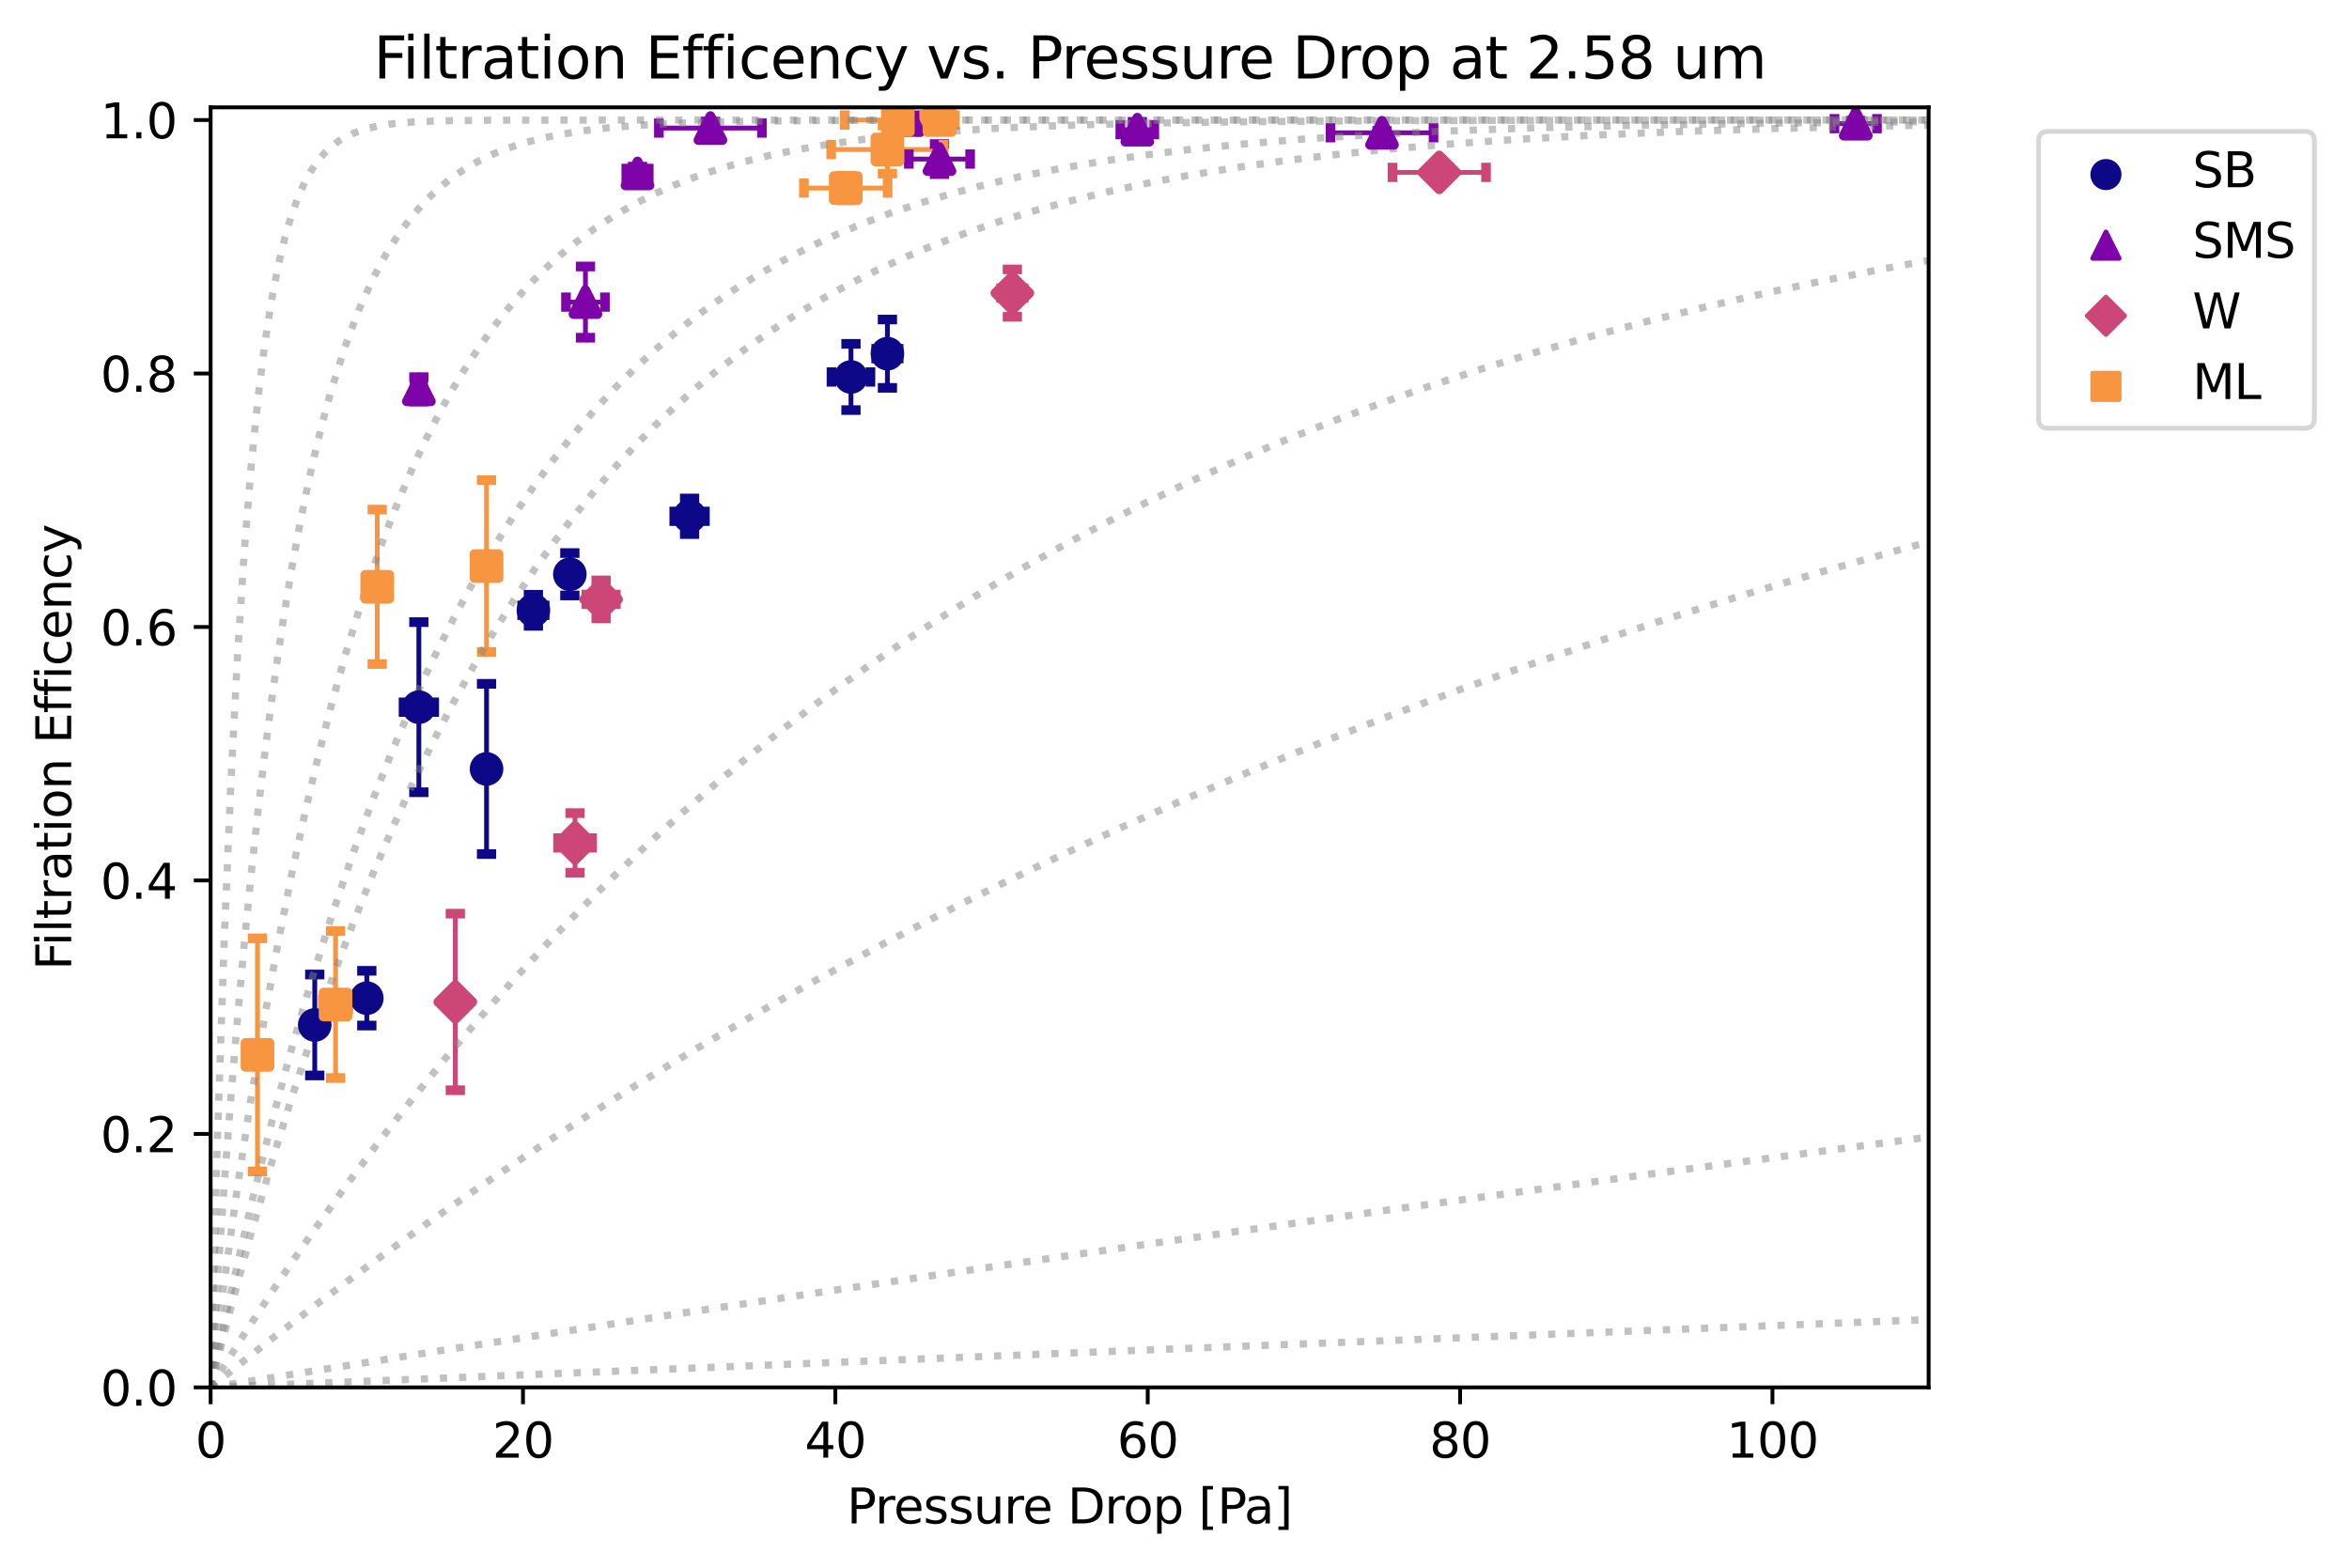 <?xml version="1.0" encoding="utf-8" standalone="no"?>
<!DOCTYPE svg PUBLIC "-//W3C//DTD SVG 1.1//EN"
  "http://www.w3.org/Graphics/SVG/1.1/DTD/svg11.dtd">
<svg height="325.986pt" version="1.1" viewBox="0 0 488.282 325.986" width="488.282pt" xmlns="http://www.w3.org/2000/svg" xmlns:xlink="http://www.w3.org/1999/xlink">
 <defs>
  <style type="text/css">*{stroke-linecap:butt;stroke-linejoin:round;}</style>
 </defs>
 <g id="figure_1">
  <g id="patch_1">
   <path d="M 0 325.986 
L 488.282 325.986 
L 488.282 0 
L 0 0 
z
" style="fill:#ffffff;"/>
  </g>
  <g id="axes_1">
   <g id="patch_2">
    <path d="M 43.781 288.43 
L 400.901 288.43 
L 400.901 22.318 
L 43.781 22.318 
z
" style="fill:#ffffff;"/>
   </g>
   <g id="PathCollection_1">
    <defs>
     <path d="M 0 2.739 
C 0.726 2.739 1.423 2.45 1.936 1.936 
C 2.45 1.423 2.739 0.726 2.739 0 
C 2.739 -0.726 2.45 -1.423 1.936 -1.936 
C 1.423 -2.45 0.726 -2.739 0 -2.739 
C -0.726 -2.739 -1.423 -2.45 -1.936 -1.936 
C -2.45 -1.423 -2.739 -0.726 -2.739 0 
C -2.739 0.726 -2.45 1.423 -1.936 1.936 
C -1.423 2.45 -0.726 2.739 0 2.739 
z
" id="m8b10381c00" style="stroke:#0d0887;"/>
    </defs>
    <g clip-path="url(#p0df1e75e56)"/>
   </g>
   <g id="PathCollection_2">
    <defs>
     <path d="M 0 -2.739 
L -2.739 2.739 
L 2.739 2.739 
z
" id="ma93c80e378" style="stroke:#7e03a8;"/>
    </defs>
    <g clip-path="url(#p0df1e75e56)"/>
   </g>
   <g id="PathCollection_3">
    <defs>
     <path d="M 0 3.873 
L 3.873 0 
L 0 -3.873 
L -3.873 0 
z
" id="md8498db4b6" style="stroke:#cc4778;"/>
    </defs>
    <g clip-path="url(#p0df1e75e56)"/>
   </g>
   <g id="PathCollection_4">
    <defs>
     <path d="M -2.739 2.739 
L 2.739 2.739 
L 2.739 -2.739 
L -2.739 -2.739 
z
" id="ma7b5be4b36" style="stroke:#f89540;"/>
    </defs>
    <g clip-path="url(#p0df1e75e56)"/>
   </g>
   <g id="matplotlib.axis_1">
    <g id="xtick_1">
     <g id="line2d_1">
      <defs>
       <path d="M 0 0 
L 0 3.5 
" id="m8e192e61e1" style="stroke:#000000;stroke-width:0.8;"/>
      </defs>
      <g>
       <use style="stroke:#000000;stroke-width:0.8;" x="43.781" xlink:href="#m8e192e61e1" y="288.43"/>
      </g>
     </g>
     <g id="text_1">
      <!-- 0 -->
      <g transform="translate(40.6 303.029)scale(0.1 -0.1)">
       <defs>
        <path d="M 2034 4250 
Q 1547 4250 1301 3770 
Q 1056 3291 1056 2328 
Q 1056 1369 1301 889 
Q 1547 409 2034 409 
Q 2525 409 2770 889 
Q 3016 1369 3016 2328 
Q 3016 3291 2770 3770 
Q 2525 4250 2034 4250 
z
M 2034 4750 
Q 2819 4750 3233 4129 
Q 3647 3509 3647 2328 
Q 3647 1150 3233 529 
Q 2819 -91 2034 -91 
Q 1250 -91 836 529 
Q 422 1150 422 2328 
Q 422 3509 836 4129 
Q 1250 4750 2034 4750 
z
" id="DejaVuSans-30" transform="scale(0.016)"/>
       </defs>
       <use xlink:href="#DejaVuSans-30"/>
      </g>
     </g>
    </g>
    <g id="xtick_2">
     <g id="line2d_2">
      <g>
       <use style="stroke:#000000;stroke-width:0.8;" x="108.712" xlink:href="#m8e192e61e1" y="288.43"/>
      </g>
     </g>
     <g id="text_2">
      <!-- 20 -->
      <g transform="translate(102.35 303.029)scale(0.1 -0.1)">
       <defs>
        <path d="M 1228 531 
L 3431 531 
L 3431 0 
L 469 0 
L 469 531 
Q 828 903 1448 1529 
Q 2069 2156 2228 2338 
Q 2531 2678 2651 2914 
Q 2772 3150 2772 3378 
Q 2772 3750 2511 3984 
Q 2250 4219 1831 4219 
Q 1534 4219 1204 4116 
Q 875 4013 500 3803 
L 500 4441 
Q 881 4594 1212 4672 
Q 1544 4750 1819 4750 
Q 2544 4750 2975 4387 
Q 3406 4025 3406 3419 
Q 3406 3131 3298 2873 
Q 3191 2616 2906 2266 
Q 2828 2175 2409 1742 
Q 1991 1309 1228 531 
z
" id="DejaVuSans-32" transform="scale(0.016)"/>
       </defs>
       <use xlink:href="#DejaVuSans-32"/>
       <use x="63.623" xlink:href="#DejaVuSans-30"/>
      </g>
     </g>
    </g>
    <g id="xtick_3">
     <g id="line2d_3">
      <g>
       <use style="stroke:#000000;stroke-width:0.8;" x="173.643" xlink:href="#m8e192e61e1" y="288.43"/>
      </g>
     </g>
     <g id="text_3">
      <!-- 40 -->
      <g transform="translate(167.281 303.029)scale(0.1 -0.1)">
       <defs>
        <path d="M 2419 4116 
L 825 1625 
L 2419 1625 
L 2419 4116 
z
M 2253 4666 
L 3047 4666 
L 3047 1625 
L 3713 1625 
L 3713 1100 
L 3047 1100 
L 3047 0 
L 2419 0 
L 2419 1100 
L 313 1100 
L 313 1709 
L 2253 4666 
z
" id="DejaVuSans-34" transform="scale(0.016)"/>
       </defs>
       <use xlink:href="#DejaVuSans-34"/>
       <use x="63.623" xlink:href="#DejaVuSans-30"/>
      </g>
     </g>
    </g>
    <g id="xtick_4">
     <g id="line2d_4">
      <g>
       <use style="stroke:#000000;stroke-width:0.8;" x="238.574" xlink:href="#m8e192e61e1" y="288.43"/>
      </g>
     </g>
     <g id="text_4">
      <!-- 60 -->
      <g transform="translate(232.211 303.029)scale(0.1 -0.1)">
       <defs>
        <path d="M 2113 2584 
Q 1688 2584 1439 2293 
Q 1191 2003 1191 1497 
Q 1191 994 1439 701 
Q 1688 409 2113 409 
Q 2538 409 2786 701 
Q 3034 994 3034 1497 
Q 3034 2003 2786 2293 
Q 2538 2584 2113 2584 
z
M 3366 4563 
L 3366 3988 
Q 3128 4100 2886 4159 
Q 2644 4219 2406 4219 
Q 1781 4219 1451 3797 
Q 1122 3375 1075 2522 
Q 1259 2794 1537 2939 
Q 1816 3084 2150 3084 
Q 2853 3084 3261 2657 
Q 3669 2231 3669 1497 
Q 3669 778 3244 343 
Q 2819 -91 2113 -91 
Q 1303 -91 875 529 
Q 447 1150 447 2328 
Q 447 3434 972 4092 
Q 1497 4750 2381 4750 
Q 2619 4750 2861 4703 
Q 3103 4656 3366 4563 
z
" id="DejaVuSans-36" transform="scale(0.016)"/>
       </defs>
       <use xlink:href="#DejaVuSans-36"/>
       <use x="63.623" xlink:href="#DejaVuSans-30"/>
      </g>
     </g>
    </g>
    <g id="xtick_5">
     <g id="line2d_5">
      <g>
       <use style="stroke:#000000;stroke-width:0.8;" x="303.505" xlink:href="#m8e192e61e1" y="288.43"/>
      </g>
     </g>
     <g id="text_5">
      <!-- 80 -->
      <g transform="translate(297.142 303.029)scale(0.1 -0.1)">
       <defs>
        <path d="M 2034 2216 
Q 1584 2216 1326 1975 
Q 1069 1734 1069 1313 
Q 1069 891 1326 650 
Q 1584 409 2034 409 
Q 2484 409 2743 651 
Q 3003 894 3003 1313 
Q 3003 1734 2745 1975 
Q 2488 2216 2034 2216 
z
M 1403 2484 
Q 997 2584 770 2862 
Q 544 3141 544 3541 
Q 544 4100 942 4425 
Q 1341 4750 2034 4750 
Q 2731 4750 3128 4425 
Q 3525 4100 3525 3541 
Q 3525 3141 3298 2862 
Q 3072 2584 2669 2484 
Q 3125 2378 3379 2068 
Q 3634 1759 3634 1313 
Q 3634 634 3220 271 
Q 2806 -91 2034 -91 
Q 1263 -91 848 271 
Q 434 634 434 1313 
Q 434 1759 690 2068 
Q 947 2378 1403 2484 
z
M 1172 3481 
Q 1172 3119 1398 2916 
Q 1625 2713 2034 2713 
Q 2441 2713 2670 2916 
Q 2900 3119 2900 3481 
Q 2900 3844 2670 4047 
Q 2441 4250 2034 4250 
Q 1625 4250 1398 4047 
Q 1172 3844 1172 3481 
z
" id="DejaVuSans-38" transform="scale(0.016)"/>
       </defs>
       <use xlink:href="#DejaVuSans-38"/>
       <use x="63.623" xlink:href="#DejaVuSans-30"/>
      </g>
     </g>
    </g>
    <g id="xtick_6">
     <g id="line2d_6">
      <g>
       <use style="stroke:#000000;stroke-width:0.8;" x="368.436" xlink:href="#m8e192e61e1" y="288.43"/>
      </g>
     </g>
     <g id="text_6">
      <!-- 100 -->
      <g transform="translate(358.892 303.029)scale(0.1 -0.1)">
       <defs>
        <path d="M 794 531 
L 1825 531 
L 1825 4091 
L 703 3866 
L 703 4441 
L 1819 4666 
L 2450 4666 
L 2450 531 
L 3481 531 
L 3481 0 
L 794 0 
L 794 531 
z
" id="DejaVuSans-31" transform="scale(0.016)"/>
       </defs>
       <use xlink:href="#DejaVuSans-31"/>
       <use x="63.623" xlink:href="#DejaVuSans-30"/>
       <use x="127.246" xlink:href="#DejaVuSans-30"/>
      </g>
     </g>
    </g>
    <g id="text_7">
     <!-- Pressure Drop [Pa] -->
     <g transform="translate(176.037 316.707)scale(0.1 -0.1)">
      <defs>
       <path d="M 1259 4147 
L 1259 2394 
L 2053 2394 
Q 2494 2394 2734 2622 
Q 2975 2850 2975 3272 
Q 2975 3691 2734 3919 
Q 2494 4147 2053 4147 
L 1259 4147 
z
M 628 4666 
L 2053 4666 
Q 2838 4666 3239 4311 
Q 3641 3956 3641 3272 
Q 3641 2581 3239 2228 
Q 2838 1875 2053 1875 
L 1259 1875 
L 1259 0 
L 628 0 
L 628 4666 
z
" id="DejaVuSans-50" transform="scale(0.016)"/>
       <path d="M 2631 2963 
Q 2534 3019 2420 3045 
Q 2306 3072 2169 3072 
Q 1681 3072 1420 2755 
Q 1159 2438 1159 1844 
L 1159 0 
L 581 0 
L 581 3500 
L 1159 3500 
L 1159 2956 
Q 1341 3275 1631 3429 
Q 1922 3584 2338 3584 
Q 2397 3584 2469 3576 
Q 2541 3569 2628 3553 
L 2631 2963 
z
" id="DejaVuSans-72" transform="scale(0.016)"/>
       <path d="M 3597 1894 
L 3597 1613 
L 953 1613 
Q 991 1019 1311 708 
Q 1631 397 2203 397 
Q 2534 397 2845 478 
Q 3156 559 3463 722 
L 3463 178 
Q 3153 47 2828 -22 
Q 2503 -91 2169 -91 
Q 1331 -91 842 396 
Q 353 884 353 1716 
Q 353 2575 817 3079 
Q 1281 3584 2069 3584 
Q 2775 3584 3186 3129 
Q 3597 2675 3597 1894 
z
M 3022 2063 
Q 3016 2534 2758 2815 
Q 2500 3097 2075 3097 
Q 1594 3097 1305 2825 
Q 1016 2553 972 2059 
L 3022 2063 
z
" id="DejaVuSans-65" transform="scale(0.016)"/>
       <path d="M 2834 3397 
L 2834 2853 
Q 2591 2978 2328 3040 
Q 2066 3103 1784 3103 
Q 1356 3103 1142 2972 
Q 928 2841 928 2578 
Q 928 2378 1081 2264 
Q 1234 2150 1697 2047 
L 1894 2003 
Q 2506 1872 2764 1633 
Q 3022 1394 3022 966 
Q 3022 478 2636 193 
Q 2250 -91 1575 -91 
Q 1294 -91 989 -36 
Q 684 19 347 128 
L 347 722 
Q 666 556 975 473 
Q 1284 391 1588 391 
Q 1994 391 2212 530 
Q 2431 669 2431 922 
Q 2431 1156 2273 1281 
Q 2116 1406 1581 1522 
L 1381 1569 
Q 847 1681 609 1914 
Q 372 2147 372 2553 
Q 372 3047 722 3315 
Q 1072 3584 1716 3584 
Q 2034 3584 2315 3537 
Q 2597 3491 2834 3397 
z
" id="DejaVuSans-73" transform="scale(0.016)"/>
       <path d="M 544 1381 
L 544 3500 
L 1119 3500 
L 1119 1403 
Q 1119 906 1312 657 
Q 1506 409 1894 409 
Q 2359 409 2629 706 
Q 2900 1003 2900 1516 
L 2900 3500 
L 3475 3500 
L 3475 0 
L 2900 0 
L 2900 538 
Q 2691 219 2414 64 
Q 2138 -91 1772 -91 
Q 1169 -91 856 284 
Q 544 659 544 1381 
z
M 1991 3584 
L 1991 3584 
z
" id="DejaVuSans-75" transform="scale(0.016)"/>
       <path id="DejaVuSans-20" transform="scale(0.016)"/>
       <path d="M 1259 4147 
L 1259 519 
L 2022 519 
Q 2988 519 3436 956 
Q 3884 1394 3884 2338 
Q 3884 3275 3436 3711 
Q 2988 4147 2022 4147 
L 1259 4147 
z
M 628 4666 
L 1925 4666 
Q 3281 4666 3915 4102 
Q 4550 3538 4550 2338 
Q 4550 1131 3912 565 
Q 3275 0 1925 0 
L 628 0 
L 628 4666 
z
" id="DejaVuSans-44" transform="scale(0.016)"/>
       <path d="M 1959 3097 
Q 1497 3097 1228 2736 
Q 959 2375 959 1747 
Q 959 1119 1226 758 
Q 1494 397 1959 397 
Q 2419 397 2687 759 
Q 2956 1122 2956 1747 
Q 2956 2369 2687 2733 
Q 2419 3097 1959 3097 
z
M 1959 3584 
Q 2709 3584 3137 3096 
Q 3566 2609 3566 1747 
Q 3566 888 3137 398 
Q 2709 -91 1959 -91 
Q 1206 -91 779 398 
Q 353 888 353 1747 
Q 353 2609 779 3096 
Q 1206 3584 1959 3584 
z
" id="DejaVuSans-6f" transform="scale(0.016)"/>
       <path d="M 1159 525 
L 1159 -1331 
L 581 -1331 
L 581 3500 
L 1159 3500 
L 1159 2969 
Q 1341 3281 1617 3432 
Q 1894 3584 2278 3584 
Q 2916 3584 3314 3078 
Q 3713 2572 3713 1747 
Q 3713 922 3314 415 
Q 2916 -91 2278 -91 
Q 1894 -91 1617 61 
Q 1341 213 1159 525 
z
M 3116 1747 
Q 3116 2381 2855 2742 
Q 2594 3103 2138 3103 
Q 1681 3103 1420 2742 
Q 1159 2381 1159 1747 
Q 1159 1113 1420 752 
Q 1681 391 2138 391 
Q 2594 391 2855 752 
Q 3116 1113 3116 1747 
z
" id="DejaVuSans-70" transform="scale(0.016)"/>
       <path d="M 550 4863 
L 1875 4863 
L 1875 4416 
L 1125 4416 
L 1125 -397 
L 1875 -397 
L 1875 -844 
L 550 -844 
L 550 4863 
z
" id="DejaVuSans-5b" transform="scale(0.016)"/>
       <path d="M 2194 1759 
Q 1497 1759 1228 1600 
Q 959 1441 959 1056 
Q 959 750 1161 570 
Q 1363 391 1709 391 
Q 2188 391 2477 730 
Q 2766 1069 2766 1631 
L 2766 1759 
L 2194 1759 
z
M 3341 1997 
L 3341 0 
L 2766 0 
L 2766 531 
Q 2569 213 2275 61 
Q 1981 -91 1556 -91 
Q 1019 -91 701 211 
Q 384 513 384 1019 
Q 384 1609 779 1909 
Q 1175 2209 1959 2209 
L 2766 2209 
L 2766 2266 
Q 2766 2663 2505 2880 
Q 2244 3097 1772 3097 
Q 1472 3097 1187 3025 
Q 903 2953 641 2809 
L 641 3341 
Q 956 3463 1253 3523 
Q 1550 3584 1831 3584 
Q 2591 3584 2966 3190 
Q 3341 2797 3341 1997 
z
" id="DejaVuSans-61" transform="scale(0.016)"/>
       <path d="M 1947 4863 
L 1947 -844 
L 622 -844 
L 622 -397 
L 1369 -397 
L 1369 4416 
L 622 4416 
L 622 4863 
L 1947 4863 
z
" id="DejaVuSans-5d" transform="scale(0.016)"/>
      </defs>
      <use xlink:href="#DejaVuSans-50"/>
      <use x="58.553" xlink:href="#DejaVuSans-72"/>
      <use x="97.416" xlink:href="#DejaVuSans-65"/>
      <use x="158.939" xlink:href="#DejaVuSans-73"/>
      <use x="211.039" xlink:href="#DejaVuSans-73"/>
      <use x="263.139" xlink:href="#DejaVuSans-75"/>
      <use x="326.518" xlink:href="#DejaVuSans-72"/>
      <use x="365.381" xlink:href="#DejaVuSans-65"/>
      <use x="426.904" xlink:href="#DejaVuSans-20"/>
      <use x="458.691" xlink:href="#DejaVuSans-44"/>
      <use x="535.693" xlink:href="#DejaVuSans-72"/>
      <use x="574.557" xlink:href="#DejaVuSans-6f"/>
      <use x="635.738" xlink:href="#DejaVuSans-70"/>
      <use x="699.215" xlink:href="#DejaVuSans-20"/>
      <use x="731.002" xlink:href="#DejaVuSans-5b"/>
      <use x="770.016" xlink:href="#DejaVuSans-50"/>
      <use x="825.818" xlink:href="#DejaVuSans-61"/>
      <use x="887.098" xlink:href="#DejaVuSans-5d"/>
     </g>
    </g>
   </g>
   <g id="matplotlib.axis_2">
    <g id="ytick_1">
     <g id="line2d_7">
      <defs>
       <path d="M 0 0 
L -3.5 0 
" id="m14d5bae518" style="stroke:#000000;stroke-width:0.8;"/>
      </defs>
      <g>
       <use style="stroke:#000000;stroke-width:0.8;" x="43.781" xlink:href="#m14d5bae518" y="288.43"/>
      </g>
     </g>
     <g id="text_8">
      <!-- 0.0 -->
      <g transform="translate(20.878 292.229)scale(0.1 -0.1)">
       <defs>
        <path d="M 684 794 
L 1344 794 
L 1344 0 
L 684 0 
L 684 794 
z
" id="DejaVuSans-2e" transform="scale(0.016)"/>
       </defs>
       <use xlink:href="#DejaVuSans-30"/>
       <use x="63.623" xlink:href="#DejaVuSans-2e"/>
       <use x="95.41" xlink:href="#DejaVuSans-30"/>
      </g>
     </g>
    </g>
    <g id="ytick_2">
     <g id="line2d_8">
      <g>
       <use style="stroke:#000000;stroke-width:0.8;" x="43.781" xlink:href="#m14d5bae518" y="235.735"/>
      </g>
     </g>
     <g id="text_9">
      <!-- 0.2 -->
      <g transform="translate(20.878 239.534)scale(0.1 -0.1)">
       <use xlink:href="#DejaVuSans-30"/>
       <use x="63.623" xlink:href="#DejaVuSans-2e"/>
       <use x="95.41" xlink:href="#DejaVuSans-32"/>
      </g>
     </g>
    </g>
    <g id="ytick_3">
     <g id="line2d_9">
      <g>
       <use style="stroke:#000000;stroke-width:0.8;" x="43.781" xlink:href="#m14d5bae518" y="183.039"/>
      </g>
     </g>
     <g id="text_10">
      <!-- 0.4 -->
      <g transform="translate(20.878 186.838)scale(0.1 -0.1)">
       <use xlink:href="#DejaVuSans-30"/>
       <use x="63.623" xlink:href="#DejaVuSans-2e"/>
       <use x="95.41" xlink:href="#DejaVuSans-34"/>
      </g>
     </g>
    </g>
    <g id="ytick_4">
     <g id="line2d_10">
      <g>
       <use style="stroke:#000000;stroke-width:0.8;" x="43.781" xlink:href="#m14d5bae518" y="130.344"/>
      </g>
     </g>
     <g id="text_11">
      <!-- 0.6 -->
      <g transform="translate(20.878 134.143)scale(0.1 -0.1)">
       <use xlink:href="#DejaVuSans-30"/>
       <use x="63.623" xlink:href="#DejaVuSans-2e"/>
       <use x="95.41" xlink:href="#DejaVuSans-36"/>
      </g>
     </g>
    </g>
    <g id="ytick_5">
     <g id="line2d_11">
      <g>
       <use style="stroke:#000000;stroke-width:0.8;" x="43.781" xlink:href="#m14d5bae518" y="77.648"/>
      </g>
     </g>
     <g id="text_12">
      <!-- 0.8 -->
      <g transform="translate(20.878 81.448)scale(0.1 -0.1)">
       <use xlink:href="#DejaVuSans-30"/>
       <use x="63.623" xlink:href="#DejaVuSans-2e"/>
       <use x="95.41" xlink:href="#DejaVuSans-38"/>
      </g>
     </g>
    </g>
    <g id="ytick_6">
     <g id="line2d_12">
      <g>
       <use style="stroke:#000000;stroke-width:0.8;" x="43.781" xlink:href="#m14d5bae518" y="24.953"/>
      </g>
     </g>
     <g id="text_13">
      <!-- 1.0 -->
      <g transform="translate(20.878 28.752)scale(0.1 -0.1)">
       <use xlink:href="#DejaVuSans-31"/>
       <use x="63.623" xlink:href="#DejaVuSans-2e"/>
       <use x="95.41" xlink:href="#DejaVuSans-30"/>
      </g>
     </g>
    </g>
    <g id="text_14">
     <!-- Filtration Efficency -->
     <g transform="translate(14.798 201.684)rotate(-90)scale(0.1 -0.1)">
      <defs>
       <path d="M 628 4666 
L 3309 4666 
L 3309 4134 
L 1259 4134 
L 1259 2759 
L 3109 2759 
L 3109 2228 
L 1259 2228 
L 1259 0 
L 628 0 
L 628 4666 
z
" id="DejaVuSans-46" transform="scale(0.016)"/>
       <path d="M 603 3500 
L 1178 3500 
L 1178 0 
L 603 0 
L 603 3500 
z
M 603 4863 
L 1178 4863 
L 1178 4134 
L 603 4134 
L 603 4863 
z
" id="DejaVuSans-69" transform="scale(0.016)"/>
       <path d="M 603 4863 
L 1178 4863 
L 1178 0 
L 603 0 
L 603 4863 
z
" id="DejaVuSans-6c" transform="scale(0.016)"/>
       <path d="M 1172 4494 
L 1172 3500 
L 2356 3500 
L 2356 3053 
L 1172 3053 
L 1172 1153 
Q 1172 725 1289 603 
Q 1406 481 1766 481 
L 2356 481 
L 2356 0 
L 1766 0 
Q 1100 0 847 248 
Q 594 497 594 1153 
L 594 3053 
L 172 3053 
L 172 3500 
L 594 3500 
L 594 4494 
L 1172 4494 
z
" id="DejaVuSans-74" transform="scale(0.016)"/>
       <path d="M 3513 2113 
L 3513 0 
L 2938 0 
L 2938 2094 
Q 2938 2591 2744 2837 
Q 2550 3084 2163 3084 
Q 1697 3084 1428 2787 
Q 1159 2491 1159 1978 
L 1159 0 
L 581 0 
L 581 3500 
L 1159 3500 
L 1159 2956 
Q 1366 3272 1645 3428 
Q 1925 3584 2291 3584 
Q 2894 3584 3203 3211 
Q 3513 2838 3513 2113 
z
" id="DejaVuSans-6e" transform="scale(0.016)"/>
       <path d="M 628 4666 
L 3578 4666 
L 3578 4134 
L 1259 4134 
L 1259 2753 
L 3481 2753 
L 3481 2222 
L 1259 2222 
L 1259 531 
L 3634 531 
L 3634 0 
L 628 0 
L 628 4666 
z
" id="DejaVuSans-45" transform="scale(0.016)"/>
       <path d="M 2375 4863 
L 2375 4384 
L 1825 4384 
Q 1516 4384 1395 4259 
Q 1275 4134 1275 3809 
L 1275 3500 
L 2222 3500 
L 2222 3053 
L 1275 3053 
L 1275 0 
L 697 0 
L 697 3053 
L 147 3053 
L 147 3500 
L 697 3500 
L 697 3744 
Q 697 4328 969 4595 
Q 1241 4863 1831 4863 
L 2375 4863 
z
" id="DejaVuSans-66" transform="scale(0.016)"/>
       <path d="M 3122 3366 
L 3122 2828 
Q 2878 2963 2633 3030 
Q 2388 3097 2138 3097 
Q 1578 3097 1268 2742 
Q 959 2388 959 1747 
Q 959 1106 1268 751 
Q 1578 397 2138 397 
Q 2388 397 2633 464 
Q 2878 531 3122 666 
L 3122 134 
Q 2881 22 2623 -34 
Q 2366 -91 2075 -91 
Q 1284 -91 818 406 
Q 353 903 353 1747 
Q 353 2603 823 3093 
Q 1294 3584 2113 3584 
Q 2378 3584 2631 3529 
Q 2884 3475 3122 3366 
z
" id="DejaVuSans-63" transform="scale(0.016)"/>
       <path d="M 2059 -325 
Q 1816 -950 1584 -1140 
Q 1353 -1331 966 -1331 
L 506 -1331 
L 506 -850 
L 844 -850 
Q 1081 -850 1212 -737 
Q 1344 -625 1503 -206 
L 1606 56 
L 191 3500 
L 800 3500 
L 1894 763 
L 2988 3500 
L 3597 3500 
L 2059 -325 
z
" id="DejaVuSans-79" transform="scale(0.016)"/>
      </defs>
      <use xlink:href="#DejaVuSans-46"/>
      <use x="50.27" xlink:href="#DejaVuSans-69"/>
      <use x="78.053" xlink:href="#DejaVuSans-6c"/>
      <use x="105.836" xlink:href="#DejaVuSans-74"/>
      <use x="145.045" xlink:href="#DejaVuSans-72"/>
      <use x="186.158" xlink:href="#DejaVuSans-61"/>
      <use x="247.438" xlink:href="#DejaVuSans-74"/>
      <use x="286.646" xlink:href="#DejaVuSans-69"/>
      <use x="314.43" xlink:href="#DejaVuSans-6f"/>
      <use x="375.611" xlink:href="#DejaVuSans-6e"/>
      <use x="438.99" xlink:href="#DejaVuSans-20"/>
      <use x="470.777" xlink:href="#DejaVuSans-45"/>
      <use x="533.961" xlink:href="#DejaVuSans-66"/>
      <use x="569.166" xlink:href="#DejaVuSans-66"/>
      <use x="604.371" xlink:href="#DejaVuSans-69"/>
      <use x="632.154" xlink:href="#DejaVuSans-63"/>
      <use x="687.135" xlink:href="#DejaVuSans-65"/>
      <use x="748.658" xlink:href="#DejaVuSans-6e"/>
      <use x="812.037" xlink:href="#DejaVuSans-63"/>
      <use x="867.018" xlink:href="#DejaVuSans-79"/>
     </g>
    </g>
   </g>
   <g id="LineCollection_1">
    <path clip-path="url(#p0df1e75e56)" d="M 100.253 159.855 
L 102.02 159.855 
" style="fill:none;stroke:#0d0887;"/>
   </g>
   <g id="LineCollection_2">
    <path clip-path="url(#p0df1e75e56)" d="M 101.137 177.551 
L 101.137 142.16 
" style="fill:none;stroke:#0d0887;"/>
   </g>
   <g id="LineCollection_3">
    <path clip-path="url(#p0df1e75e56)" d="M 140.156 107.333 
L 146.528 107.333 
" style="fill:none;stroke:#0d0887;"/>
   </g>
   <g id="LineCollection_4">
    <path clip-path="url(#p0df1e75e56)" d="M 143.342 111.029 
L 143.342 103.636 
" style="fill:none;stroke:#0d0887;"/>
   </g>
   <g id="LineCollection_5">
    <path clip-path="url(#p0df1e75e56)" d="M 182.127 73.527 
L 186.803 73.527 
" style="fill:none;stroke:#0d0887;"/>
   </g>
   <g id="LineCollection_6">
    <path clip-path="url(#p0df1e75e56)" d="M 184.465 80.631 
L 184.465 66.424 
" style="fill:none;stroke:#0d0887;"/>
   </g>
   <g id="LineCollection_7">
    <path clip-path="url(#p0df1e75e56)" d="M 64.541 213.085 
L 66.308 213.085 
" style="fill:none;stroke:#0d0887;"/>
   </g>
   <g id="LineCollection_8">
    <path clip-path="url(#p0df1e75e56)" d="M 65.425 223.581 
L 65.425 202.589 
" style="fill:none;stroke:#0d0887;"/>
   </g>
   <g id="LineCollection_9">
    <path clip-path="url(#p0df1e75e56)" d="M 83.883 147.018 
L 90.254 147.018 
" style="fill:none;stroke:#0d0887;"/>
   </g>
   <g id="LineCollection_10">
    <path clip-path="url(#p0df1e75e56)" d="M 87.069 164.7 
L 87.069 129.337 
" style="fill:none;stroke:#0d0887;"/>
   </g>
   <g id="LineCollection_11">
    <path clip-path="url(#p0df1e75e56)" d="M 108.539 126.875 
L 113.214 126.875 
" style="fill:none;stroke:#0d0887;"/>
   </g>
   <g id="LineCollection_12">
    <path clip-path="url(#p0df1e75e56)" d="M 110.877 130.107 
L 110.877 123.644 
" style="fill:none;stroke:#0d0887;"/>
   </g>
   <g id="LineCollection_13">
    <path clip-path="url(#p0df1e75e56)" d="M 117.649 62.805 
L 125.747 62.805 
" style="fill:none;stroke:#7e03a8;"/>
   </g>
   <g id="LineCollection_14">
    <path clip-path="url(#p0df1e75e56)" d="M 121.698 70.208 
L 121.698 55.402 
" style="fill:none;stroke:#7e03a8;"/>
   </g>
   <g id="LineCollection_15">
    <path clip-path="url(#p0df1e75e56)" d="M 188.915 33.071 
L 201.658 33.071 
" style="fill:none;stroke:#7e03a8;"/>
   </g>
   <g id="LineCollection_16">
    <path clip-path="url(#p0df1e75e56)" d="M 195.287 36.201 
L 195.287 29.942 
" style="fill:none;stroke:#7e03a8;"/>
   </g>
   <g id="LineCollection_17">
    <path clip-path="url(#p0df1e75e56)" d="M 276.559 27.603 
L 297.985 27.603 
" style="fill:none;stroke:#7e03a8;"/>
   </g>
   <g id="LineCollection_18">
    <path clip-path="url(#p0df1e75e56)" d="M 287.272 27.993 
L 287.272 27.212 
" style="fill:none;stroke:#7e03a8;"/>
   </g>
   <g id="LineCollection_19">
    <path clip-path="url(#p0df1e75e56)" d="M 136.958 26.626 
L 158.384 26.626 
" style="fill:none;stroke:#7e03a8;"/>
   </g>
   <g id="LineCollection_20">
    <path clip-path="url(#p0df1e75e56)" d="M 147.671 27.992 
L 147.671 25.26 
" style="fill:none;stroke:#7e03a8;"/>
   </g>
   <g id="LineCollection_21">
    <path clip-path="url(#p0df1e75e56)" d="M 232.875 26.957 
L 239.944 26.957 
" style="fill:none;stroke:#7e03a8;"/>
   </g>
   <g id="LineCollection_22">
    <path clip-path="url(#p0df1e75e56)" d="M 236.41 28.592 
L 236.41 25.321 
" style="fill:none;stroke:#7e03a8;"/>
   </g>
   <g id="LineCollection_23">
    <path clip-path="url(#p0df1e75e56)" d="M 381.333 25.713 
L 390.169 25.713 
" style="fill:none;stroke:#7e03a8;"/>
   </g>
   <g id="LineCollection_24">
    <path clip-path="url(#p0df1e75e56)" d="M 385.751 26.334 
L 385.751 25.092 
" style="fill:none;stroke:#7e03a8;"/>
   </g>
   <g id="LineCollection_25">
    <path clip-path="url(#p0df1e75e56)" d="M 86.185 80.944 
L 87.952 80.944 
" style="fill:none;stroke:#7e03a8;"/>
   </g>
   <g id="LineCollection_26">
    <path clip-path="url(#p0df1e75e56)" d="M 87.069 83.479 
L 87.069 78.409 
" style="fill:none;stroke:#7e03a8;"/>
   </g>
   <g id="LineCollection_27">
    <path clip-path="url(#p0df1e75e56)" d="M 130.182 36.054 
L 134.858 36.054 
" style="fill:none;stroke:#7e03a8;"/>
   </g>
   <g id="LineCollection_28">
    <path clip-path="url(#p0df1e75e56)" d="M 132.52 37.456 
L 132.52 34.652 
" style="fill:none;stroke:#7e03a8;"/>
   </g>
   <g id="LineCollection_29">
    <path clip-path="url(#p0df1e75e56)" d="M 186.456 24.953 
L 191.131 24.953 
" style="fill:none;stroke:#7e03a8;"/>
   </g>
   <g id="LineCollection_30">
    <path clip-path="url(#p0df1e75e56)" d="M 188.794 24.953 
L 188.794 24.953 
" style="fill:none;stroke:#7e03a8;"/>
   </g>
   <g id="LineCollection_31">
    <path clip-path="url(#p0df1e75e56)" d="M 74.716 207.513 
L 77.777 207.513 
" style="fill:none;stroke:#0d0887;"/>
   </g>
   <g id="LineCollection_32">
    <path clip-path="url(#p0df1e75e56)" d="M 76.247 213.202 
L 76.247 201.824 
" style="fill:none;stroke:#0d0887;"/>
   </g>
   <g id="LineCollection_33">
    <path clip-path="url(#p0df1e75e56)" d="M 116.921 119.383 
L 119.982 119.383 
" style="fill:none;stroke:#0d0887;"/>
   </g>
   <g id="LineCollection_34">
    <path clip-path="url(#p0df1e75e56)" d="M 118.452 123.79 
L 118.452 114.976 
" style="fill:none;stroke:#0d0887;"/>
   </g>
   <g id="LineCollection_35">
    <path clip-path="url(#p0df1e75e56)" d="M 172.84 78.372 
L 180.939 78.372 
" style="fill:none;stroke:#0d0887;"/>
   </g>
   <g id="LineCollection_36">
    <path clip-path="url(#p0df1e75e56)" d="M 176.89 85.256 
L 176.89 71.488 
" style="fill:none;stroke:#0d0887;"/>
   </g>
   <g id="LineCollection_37">
    <path clip-path="url(#p0df1e75e56)" d="M 92.877 208.299 
L 96.411 208.299 
" style="fill:none;stroke:#cc4778;"/>
   </g>
   <g id="LineCollection_38">
    <path clip-path="url(#p0df1e75e56)" d="M 94.644 226.657 
L 94.644 189.942 
" style="fill:none;stroke:#cc4778;"/>
   </g>
   <g id="LineCollection_39">
    <path clip-path="url(#p0df1e75e56)" d="M 116 175.236 
L 123.068 175.236 
" style="fill:none;stroke:#cc4778;"/>
   </g>
   <g id="LineCollection_40">
    <path clip-path="url(#p0df1e75e56)" d="M 119.534 181.433 
L 119.534 169.039 
" style="fill:none;stroke:#cc4778;"/>
   </g>
   <g id="LineCollection_41">
    <path clip-path="url(#p0df1e75e56)" d="M 121.884 124.603 
L 128.006 124.603 
" style="fill:none;stroke:#cc4778;"/>
   </g>
   <g id="LineCollection_42">
    <path clip-path="url(#p0df1e75e56)" d="M 124.945 128.549 
L 124.945 120.658 
" style="fill:none;stroke:#cc4778;"/>
   </g>
   <g id="LineCollection_43">
    <path clip-path="url(#p0df1e75e56)" d="M 208.099 60.932 
L 212.775 60.932 
" style="fill:none;stroke:#cc4778;"/>
   </g>
   <g id="LineCollection_44">
    <path clip-path="url(#p0df1e75e56)" d="M 210.437 65.856 
L 210.437 56.008 
" style="fill:none;stroke:#cc4778;"/>
   </g>
   <g id="LineCollection_45">
    <path clip-path="url(#p0df1e75e56)" d="M 289.457 35.839 
L 308.896 35.839 
" style="fill:none;stroke:#cc4778;"/>
   </g>
   <g id="LineCollection_46">
    <path clip-path="url(#p0df1e75e56)" d="M 299.176 36.52 
L 299.176 35.157 
" style="fill:none;stroke:#cc4778;"/>
   </g>
   <g id="LineCollection_47">
    <path clip-path="url(#p0df1e75e56)" d="M 172.776 31.08 
L 196.154 31.08 
" style="fill:none;stroke:#f89540;"/>
   </g>
   <g id="LineCollection_48">
    <path clip-path="url(#p0df1e75e56)" d="M 184.465 36.083 
L 184.465 26.077 
" style="fill:none;stroke:#f89540;"/>
   </g>
   <g id="LineCollection_49">
    <path clip-path="url(#p0df1e75e56)" d="M 192.101 24.953 
L 198.473 24.953 
" style="fill:none;stroke:#f89540;"/>
   </g>
   <g id="LineCollection_50">
    <path clip-path="url(#p0df1e75e56)" d="M 195.287 24.953 
L 195.287 24.953 
" style="fill:none;stroke:#f89540;"/>
   </g>
   <g id="LineCollection_51">
    <path clip-path="url(#p0df1e75e56)" d="M 167.105 39.096 
L 184.51 39.096 
" style="fill:none;stroke:#f89540;"/>
   </g>
   <g id="LineCollection_52">
    <path clip-path="url(#p0df1e75e56)" d="M 175.807 41.662 
L 175.807 36.529 
" style="fill:none;stroke:#f89540;"/>
   </g>
   <g id="LineCollection_53">
    <path clip-path="url(#p0df1e75e56)" d="M 76.073 121.992 
L 80.749 121.992 
" style="fill:none;stroke:#f89540;"/>
   </g>
   <g id="LineCollection_54">
    <path clip-path="url(#p0df1e75e56)" d="M 78.411 138.053 
L 78.411 105.931 
" style="fill:none;stroke:#f89540;"/>
   </g>
   <g id="LineCollection_55">
    <path clip-path="url(#p0df1e75e56)" d="M 99.37 117.681 
L 102.904 117.681 
" style="fill:none;stroke:#f89540;"/>
   </g>
   <g id="LineCollection_56">
    <path clip-path="url(#p0df1e75e56)" d="M 101.137 135.537 
L 101.137 99.826 
" style="fill:none;stroke:#f89540;"/>
   </g>
   <g id="LineCollection_57">
    <path clip-path="url(#p0df1e75e56)" d="M 175.593 24.953 
L 197.665 24.953 
" style="fill:none;stroke:#f89540;"/>
   </g>
   <g id="LineCollection_58">
    <path clip-path="url(#p0df1e75e56)" d="M 186.629 24.953 
L 186.629 24.953 
" style="fill:none;stroke:#f89540;"/>
   </g>
   <g id="LineCollection_59">
    <path clip-path="url(#p0df1e75e56)" d="M 67.103 208.837 
L 72.404 208.837 
" style="fill:none;stroke:#f89540;"/>
   </g>
   <g id="LineCollection_60">
    <path clip-path="url(#p0df1e75e56)" d="M 69.754 224.114 
L 69.754 193.56 
" style="fill:none;stroke:#f89540;"/>
   </g>
   <g id="LineCollection_61">
    <path clip-path="url(#p0df1e75e56)" d="M 51.99 219.298 
L 55.051 219.298 
" style="fill:none;stroke:#f89540;"/>
   </g>
   <g id="LineCollection_62">
    <path clip-path="url(#p0df1e75e56)" d="M 53.521 243.528 
L 53.521 195.068 
" style="fill:none;stroke:#f89540;"/>
   </g>
   <g id="line2d_13">
    <defs>
     <path d="M 0 2 
L 0 -2 
" id="m7ebe2056d5" style="stroke:#0d0887;stroke-width:2;"/>
    </defs>
    <g clip-path="url(#p0df1e75e56)">
     <use style="fill:#0d0887;stroke:#0d0887;stroke-width:2;" x="100.253" xlink:href="#m7ebe2056d5" y="159.855"/>
    </g>
   </g>
   <g id="line2d_14">
    <g clip-path="url(#p0df1e75e56)">
     <use style="fill:#0d0887;stroke:#0d0887;stroke-width:2;" x="102.02" xlink:href="#m7ebe2056d5" y="159.855"/>
    </g>
   </g>
   <g id="line2d_15">
    <defs>
     <path d="M 2 0 
L -2 -0 
" id="m54132de835" style="stroke:#0d0887;stroke-width:2;"/>
    </defs>
    <g clip-path="url(#p0df1e75e56)">
     <use style="fill:#0d0887;stroke:#0d0887;stroke-width:2;" x="101.137" xlink:href="#m54132de835" y="177.551"/>
    </g>
   </g>
   <g id="line2d_16">
    <g clip-path="url(#p0df1e75e56)">
     <use style="fill:#0d0887;stroke:#0d0887;stroke-width:2;" x="101.137" xlink:href="#m54132de835" y="142.16"/>
    </g>
   </g>
   <g id="line2d_17">
    <g clip-path="url(#p0df1e75e56)">
     <use style="fill:#0d0887;stroke:#0d0887;stroke-width:2;" x="140.156" xlink:href="#m7ebe2056d5" y="107.333"/>
    </g>
   </g>
   <g id="line2d_18">
    <g clip-path="url(#p0df1e75e56)">
     <use style="fill:#0d0887;stroke:#0d0887;stroke-width:2;" x="146.528" xlink:href="#m7ebe2056d5" y="107.333"/>
    </g>
   </g>
   <g id="line2d_19">
    <g clip-path="url(#p0df1e75e56)">
     <use style="fill:#0d0887;stroke:#0d0887;stroke-width:2;" x="143.342" xlink:href="#m54132de835" y="111.029"/>
    </g>
   </g>
   <g id="line2d_20">
    <g clip-path="url(#p0df1e75e56)">
     <use style="fill:#0d0887;stroke:#0d0887;stroke-width:2;" x="143.342" xlink:href="#m54132de835" y="103.636"/>
    </g>
   </g>
   <g id="line2d_21">
    <g clip-path="url(#p0df1e75e56)">
     <use style="fill:#0d0887;stroke:#0d0887;stroke-width:2;" x="182.127" xlink:href="#m7ebe2056d5" y="73.527"/>
    </g>
   </g>
   <g id="line2d_22">
    <g clip-path="url(#p0df1e75e56)">
     <use style="fill:#0d0887;stroke:#0d0887;stroke-width:2;" x="186.803" xlink:href="#m7ebe2056d5" y="73.527"/>
    </g>
   </g>
   <g id="line2d_23">
    <g clip-path="url(#p0df1e75e56)">
     <use style="fill:#0d0887;stroke:#0d0887;stroke-width:2;" x="184.465" xlink:href="#m54132de835" y="80.631"/>
    </g>
   </g>
   <g id="line2d_24">
    <g clip-path="url(#p0df1e75e56)">
     <use style="fill:#0d0887;stroke:#0d0887;stroke-width:2;" x="184.465" xlink:href="#m54132de835" y="66.424"/>
    </g>
   </g>
   <g id="line2d_25">
    <g clip-path="url(#p0df1e75e56)">
     <use style="fill:#0d0887;stroke:#0d0887;stroke-width:2;" x="64.541" xlink:href="#m7ebe2056d5" y="213.085"/>
    </g>
   </g>
   <g id="line2d_26">
    <g clip-path="url(#p0df1e75e56)">
     <use style="fill:#0d0887;stroke:#0d0887;stroke-width:2;" x="66.308" xlink:href="#m7ebe2056d5" y="213.085"/>
    </g>
   </g>
   <g id="line2d_27">
    <g clip-path="url(#p0df1e75e56)">
     <use style="fill:#0d0887;stroke:#0d0887;stroke-width:2;" x="65.425" xlink:href="#m54132de835" y="223.581"/>
    </g>
   </g>
   <g id="line2d_28">
    <g clip-path="url(#p0df1e75e56)">
     <use style="fill:#0d0887;stroke:#0d0887;stroke-width:2;" x="65.425" xlink:href="#m54132de835" y="202.589"/>
    </g>
   </g>
   <g id="line2d_29">
    <g clip-path="url(#p0df1e75e56)">
     <use style="fill:#0d0887;stroke:#0d0887;stroke-width:2;" x="83.883" xlink:href="#m7ebe2056d5" y="147.018"/>
    </g>
   </g>
   <g id="line2d_30">
    <g clip-path="url(#p0df1e75e56)">
     <use style="fill:#0d0887;stroke:#0d0887;stroke-width:2;" x="90.254" xlink:href="#m7ebe2056d5" y="147.018"/>
    </g>
   </g>
   <g id="line2d_31">
    <g clip-path="url(#p0df1e75e56)">
     <use style="fill:#0d0887;stroke:#0d0887;stroke-width:2;" x="87.069" xlink:href="#m54132de835" y="164.7"/>
    </g>
   </g>
   <g id="line2d_32">
    <g clip-path="url(#p0df1e75e56)">
     <use style="fill:#0d0887;stroke:#0d0887;stroke-width:2;" x="87.069" xlink:href="#m54132de835" y="129.337"/>
    </g>
   </g>
   <g id="line2d_33">
    <g clip-path="url(#p0df1e75e56)">
     <use style="fill:#0d0887;stroke:#0d0887;stroke-width:2;" x="108.539" xlink:href="#m7ebe2056d5" y="126.875"/>
    </g>
   </g>
   <g id="line2d_34">
    <g clip-path="url(#p0df1e75e56)">
     <use style="fill:#0d0887;stroke:#0d0887;stroke-width:2;" x="113.214" xlink:href="#m7ebe2056d5" y="126.875"/>
    </g>
   </g>
   <g id="line2d_35">
    <g clip-path="url(#p0df1e75e56)">
     <use style="fill:#0d0887;stroke:#0d0887;stroke-width:2;" x="110.877" xlink:href="#m54132de835" y="130.107"/>
    </g>
   </g>
   <g id="line2d_36">
    <g clip-path="url(#p0df1e75e56)">
     <use style="fill:#0d0887;stroke:#0d0887;stroke-width:2;" x="110.877" xlink:href="#m54132de835" y="123.644"/>
    </g>
   </g>
   <g id="line2d_37">
    <defs>
     <path d="M 0 2 
L 0 -2 
" id="mbba5ed980e" style="stroke:#7e03a8;stroke-width:2;"/>
    </defs>
    <g clip-path="url(#p0df1e75e56)">
     <use style="fill:#7e03a8;stroke:#7e03a8;stroke-width:2;" x="117.649" xlink:href="#mbba5ed980e" y="62.805"/>
    </g>
   </g>
   <g id="line2d_38">
    <g clip-path="url(#p0df1e75e56)">
     <use style="fill:#7e03a8;stroke:#7e03a8;stroke-width:2;" x="125.747" xlink:href="#mbba5ed980e" y="62.805"/>
    </g>
   </g>
   <g id="line2d_39">
    <defs>
     <path d="M 2 0 
L -2 -0 
" id="m9a57de5715" style="stroke:#7e03a8;stroke-width:2;"/>
    </defs>
    <g clip-path="url(#p0df1e75e56)">
     <use style="fill:#7e03a8;stroke:#7e03a8;stroke-width:2;" x="121.698" xlink:href="#m9a57de5715" y="70.208"/>
    </g>
   </g>
   <g id="line2d_40">
    <g clip-path="url(#p0df1e75e56)">
     <use style="fill:#7e03a8;stroke:#7e03a8;stroke-width:2;" x="121.698" xlink:href="#m9a57de5715" y="55.402"/>
    </g>
   </g>
   <g id="line2d_41">
    <g clip-path="url(#p0df1e75e56)">
     <use style="fill:#7e03a8;stroke:#7e03a8;stroke-width:2;" x="188.915" xlink:href="#mbba5ed980e" y="33.071"/>
    </g>
   </g>
   <g id="line2d_42">
    <g clip-path="url(#p0df1e75e56)">
     <use style="fill:#7e03a8;stroke:#7e03a8;stroke-width:2;" x="201.658" xlink:href="#mbba5ed980e" y="33.071"/>
    </g>
   </g>
   <g id="line2d_43">
    <g clip-path="url(#p0df1e75e56)">
     <use style="fill:#7e03a8;stroke:#7e03a8;stroke-width:2;" x="195.287" xlink:href="#m9a57de5715" y="36.201"/>
    </g>
   </g>
   <g id="line2d_44">
    <g clip-path="url(#p0df1e75e56)">
     <use style="fill:#7e03a8;stroke:#7e03a8;stroke-width:2;" x="195.287" xlink:href="#m9a57de5715" y="29.942"/>
    </g>
   </g>
   <g id="line2d_45">
    <g clip-path="url(#p0df1e75e56)">
     <use style="fill:#7e03a8;stroke:#7e03a8;stroke-width:2;" x="276.559" xlink:href="#mbba5ed980e" y="27.603"/>
    </g>
   </g>
   <g id="line2d_46">
    <g clip-path="url(#p0df1e75e56)">
     <use style="fill:#7e03a8;stroke:#7e03a8;stroke-width:2;" x="297.985" xlink:href="#mbba5ed980e" y="27.603"/>
    </g>
   </g>
   <g id="line2d_47">
    <g clip-path="url(#p0df1e75e56)">
     <use style="fill:#7e03a8;stroke:#7e03a8;stroke-width:2;" x="287.272" xlink:href="#m9a57de5715" y="27.993"/>
    </g>
   </g>
   <g id="line2d_48">
    <g clip-path="url(#p0df1e75e56)">
     <use style="fill:#7e03a8;stroke:#7e03a8;stroke-width:2;" x="287.272" xlink:href="#m9a57de5715" y="27.212"/>
    </g>
   </g>
   <g id="line2d_49">
    <g clip-path="url(#p0df1e75e56)">
     <use style="fill:#7e03a8;stroke:#7e03a8;stroke-width:2;" x="136.958" xlink:href="#mbba5ed980e" y="26.626"/>
    </g>
   </g>
   <g id="line2d_50">
    <g clip-path="url(#p0df1e75e56)">
     <use style="fill:#7e03a8;stroke:#7e03a8;stroke-width:2;" x="158.384" xlink:href="#mbba5ed980e" y="26.626"/>
    </g>
   </g>
   <g id="line2d_51">
    <g clip-path="url(#p0df1e75e56)">
     <use style="fill:#7e03a8;stroke:#7e03a8;stroke-width:2;" x="147.671" xlink:href="#m9a57de5715" y="27.992"/>
    </g>
   </g>
   <g id="line2d_52">
    <g clip-path="url(#p0df1e75e56)">
     <use style="fill:#7e03a8;stroke:#7e03a8;stroke-width:2;" x="147.671" xlink:href="#m9a57de5715" y="25.26"/>
    </g>
   </g>
   <g id="line2d_53">
    <g clip-path="url(#p0df1e75e56)">
     <use style="fill:#7e03a8;stroke:#7e03a8;stroke-width:2;" x="232.875" xlink:href="#mbba5ed980e" y="26.957"/>
    </g>
   </g>
   <g id="line2d_54">
    <g clip-path="url(#p0df1e75e56)">
     <use style="fill:#7e03a8;stroke:#7e03a8;stroke-width:2;" x="239.944" xlink:href="#mbba5ed980e" y="26.957"/>
    </g>
   </g>
   <g id="line2d_55">
    <g clip-path="url(#p0df1e75e56)">
     <use style="fill:#7e03a8;stroke:#7e03a8;stroke-width:2;" x="236.41" xlink:href="#m9a57de5715" y="28.592"/>
    </g>
   </g>
   <g id="line2d_56">
    <g clip-path="url(#p0df1e75e56)">
     <use style="fill:#7e03a8;stroke:#7e03a8;stroke-width:2;" x="236.41" xlink:href="#m9a57de5715" y="25.321"/>
    </g>
   </g>
   <g id="line2d_57">
    <g clip-path="url(#p0df1e75e56)">
     <use style="fill:#7e03a8;stroke:#7e03a8;stroke-width:2;" x="381.333" xlink:href="#mbba5ed980e" y="25.713"/>
    </g>
   </g>
   <g id="line2d_58">
    <g clip-path="url(#p0df1e75e56)">
     <use style="fill:#7e03a8;stroke:#7e03a8;stroke-width:2;" x="390.169" xlink:href="#mbba5ed980e" y="25.713"/>
    </g>
   </g>
   <g id="line2d_59">
    <g clip-path="url(#p0df1e75e56)">
     <use style="fill:#7e03a8;stroke:#7e03a8;stroke-width:2;" x="385.751" xlink:href="#m9a57de5715" y="26.334"/>
    </g>
   </g>
   <g id="line2d_60">
    <g clip-path="url(#p0df1e75e56)">
     <use style="fill:#7e03a8;stroke:#7e03a8;stroke-width:2;" x="385.751" xlink:href="#m9a57de5715" y="25.092"/>
    </g>
   </g>
   <g id="line2d_61">
    <g clip-path="url(#p0df1e75e56)">
     <use style="fill:#7e03a8;stroke:#7e03a8;stroke-width:2;" x="86.185" xlink:href="#mbba5ed980e" y="80.944"/>
    </g>
   </g>
   <g id="line2d_62">
    <g clip-path="url(#p0df1e75e56)">
     <use style="fill:#7e03a8;stroke:#7e03a8;stroke-width:2;" x="87.952" xlink:href="#mbba5ed980e" y="80.944"/>
    </g>
   </g>
   <g id="line2d_63">
    <g clip-path="url(#p0df1e75e56)">
     <use style="fill:#7e03a8;stroke:#7e03a8;stroke-width:2;" x="87.069" xlink:href="#m9a57de5715" y="83.479"/>
    </g>
   </g>
   <g id="line2d_64">
    <g clip-path="url(#p0df1e75e56)">
     <use style="fill:#7e03a8;stroke:#7e03a8;stroke-width:2;" x="87.069" xlink:href="#m9a57de5715" y="78.409"/>
    </g>
   </g>
   <g id="line2d_65">
    <g clip-path="url(#p0df1e75e56)">
     <use style="fill:#7e03a8;stroke:#7e03a8;stroke-width:2;" x="130.182" xlink:href="#mbba5ed980e" y="36.054"/>
    </g>
   </g>
   <g id="line2d_66">
    <g clip-path="url(#p0df1e75e56)">
     <use style="fill:#7e03a8;stroke:#7e03a8;stroke-width:2;" x="134.858" xlink:href="#mbba5ed980e" y="36.054"/>
    </g>
   </g>
   <g id="line2d_67">
    <g clip-path="url(#p0df1e75e56)">
     <use style="fill:#7e03a8;stroke:#7e03a8;stroke-width:2;" x="132.52" xlink:href="#m9a57de5715" y="37.456"/>
    </g>
   </g>
   <g id="line2d_68">
    <g clip-path="url(#p0df1e75e56)">
     <use style="fill:#7e03a8;stroke:#7e03a8;stroke-width:2;" x="132.52" xlink:href="#m9a57de5715" y="34.652"/>
    </g>
   </g>
   <g id="line2d_69">
    <g clip-path="url(#p0df1e75e56)">
     <use style="fill:#7e03a8;stroke:#7e03a8;stroke-width:2;" x="186.456" xlink:href="#mbba5ed980e" y="24.953"/>
    </g>
   </g>
   <g id="line2d_70">
    <g clip-path="url(#p0df1e75e56)">
     <use style="fill:#7e03a8;stroke:#7e03a8;stroke-width:2;" x="191.131" xlink:href="#mbba5ed980e" y="24.953"/>
    </g>
   </g>
   <g id="line2d_71">
    <g clip-path="url(#p0df1e75e56)">
     <use style="fill:#7e03a8;stroke:#7e03a8;stroke-width:2;" x="188.794" xlink:href="#m9a57de5715" y="24.953"/>
    </g>
   </g>
   <g id="line2d_72">
    <g clip-path="url(#p0df1e75e56)">
     <use style="fill:#7e03a8;stroke:#7e03a8;stroke-width:2;" x="188.794" xlink:href="#m9a57de5715" y="24.953"/>
    </g>
   </g>
   <g id="line2d_73">
    <g clip-path="url(#p0df1e75e56)">
     <use style="fill:#0d0887;stroke:#0d0887;stroke-width:2;" x="74.716" xlink:href="#m7ebe2056d5" y="207.513"/>
    </g>
   </g>
   <g id="line2d_74">
    <g clip-path="url(#p0df1e75e56)">
     <use style="fill:#0d0887;stroke:#0d0887;stroke-width:2;" x="77.777" xlink:href="#m7ebe2056d5" y="207.513"/>
    </g>
   </g>
   <g id="line2d_75">
    <g clip-path="url(#p0df1e75e56)">
     <use style="fill:#0d0887;stroke:#0d0887;stroke-width:2;" x="76.247" xlink:href="#m54132de835" y="213.202"/>
    </g>
   </g>
   <g id="line2d_76">
    <g clip-path="url(#p0df1e75e56)">
     <use style="fill:#0d0887;stroke:#0d0887;stroke-width:2;" x="76.247" xlink:href="#m54132de835" y="201.824"/>
    </g>
   </g>
   <g id="line2d_77">
    <g clip-path="url(#p0df1e75e56)">
     <use style="fill:#0d0887;stroke:#0d0887;stroke-width:2;" x="116.921" xlink:href="#m7ebe2056d5" y="119.383"/>
    </g>
   </g>
   <g id="line2d_78">
    <g clip-path="url(#p0df1e75e56)">
     <use style="fill:#0d0887;stroke:#0d0887;stroke-width:2;" x="119.982" xlink:href="#m7ebe2056d5" y="119.383"/>
    </g>
   </g>
   <g id="line2d_79">
    <g clip-path="url(#p0df1e75e56)">
     <use style="fill:#0d0887;stroke:#0d0887;stroke-width:2;" x="118.452" xlink:href="#m54132de835" y="123.79"/>
    </g>
   </g>
   <g id="line2d_80">
    <g clip-path="url(#p0df1e75e56)">
     <use style="fill:#0d0887;stroke:#0d0887;stroke-width:2;" x="118.452" xlink:href="#m54132de835" y="114.976"/>
    </g>
   </g>
   <g id="line2d_81">
    <g clip-path="url(#p0df1e75e56)">
     <use style="fill:#0d0887;stroke:#0d0887;stroke-width:2;" x="172.84" xlink:href="#m7ebe2056d5" y="78.372"/>
    </g>
   </g>
   <g id="line2d_82">
    <g clip-path="url(#p0df1e75e56)">
     <use style="fill:#0d0887;stroke:#0d0887;stroke-width:2;" x="180.939" xlink:href="#m7ebe2056d5" y="78.372"/>
    </g>
   </g>
   <g id="line2d_83">
    <g clip-path="url(#p0df1e75e56)">
     <use style="fill:#0d0887;stroke:#0d0887;stroke-width:2;" x="176.89" xlink:href="#m54132de835" y="85.256"/>
    </g>
   </g>
   <g id="line2d_84">
    <g clip-path="url(#p0df1e75e56)">
     <use style="fill:#0d0887;stroke:#0d0887;stroke-width:2;" x="176.89" xlink:href="#m54132de835" y="71.488"/>
    </g>
   </g>
   <g id="line2d_85">
    <defs>
     <path d="M 0 2 
L 0 -2 
" id="m1dfb490ea2" style="stroke:#cc4778;stroke-width:2;"/>
    </defs>
    <g clip-path="url(#p0df1e75e56)">
     <use style="fill:#cc4778;stroke:#cc4778;stroke-width:2;" x="92.877" xlink:href="#m1dfb490ea2" y="208.299"/>
    </g>
   </g>
   <g id="line2d_86">
    <g clip-path="url(#p0df1e75e56)">
     <use style="fill:#cc4778;stroke:#cc4778;stroke-width:2;" x="96.411" xlink:href="#m1dfb490ea2" y="208.299"/>
    </g>
   </g>
   <g id="line2d_87">
    <defs>
     <path d="M 2 0 
L -2 -0 
" id="mf2c6a50369" style="stroke:#cc4778;stroke-width:2;"/>
    </defs>
    <g clip-path="url(#p0df1e75e56)">
     <use style="fill:#cc4778;stroke:#cc4778;stroke-width:2;" x="94.644" xlink:href="#mf2c6a50369" y="226.657"/>
    </g>
   </g>
   <g id="line2d_88">
    <g clip-path="url(#p0df1e75e56)">
     <use style="fill:#cc4778;stroke:#cc4778;stroke-width:2;" x="94.644" xlink:href="#mf2c6a50369" y="189.942"/>
    </g>
   </g>
   <g id="line2d_89">
    <g clip-path="url(#p0df1e75e56)">
     <use style="fill:#cc4778;stroke:#cc4778;stroke-width:2;" x="116" xlink:href="#m1dfb490ea2" y="175.236"/>
    </g>
   </g>
   <g id="line2d_90">
    <g clip-path="url(#p0df1e75e56)">
     <use style="fill:#cc4778;stroke:#cc4778;stroke-width:2;" x="123.068" xlink:href="#m1dfb490ea2" y="175.236"/>
    </g>
   </g>
   <g id="line2d_91">
    <g clip-path="url(#p0df1e75e56)">
     <use style="fill:#cc4778;stroke:#cc4778;stroke-width:2;" x="119.534" xlink:href="#mf2c6a50369" y="181.433"/>
    </g>
   </g>
   <g id="line2d_92">
    <g clip-path="url(#p0df1e75e56)">
     <use style="fill:#cc4778;stroke:#cc4778;stroke-width:2;" x="119.534" xlink:href="#mf2c6a50369" y="169.039"/>
    </g>
   </g>
   <g id="line2d_93">
    <g clip-path="url(#p0df1e75e56)">
     <use style="fill:#cc4778;stroke:#cc4778;stroke-width:2;" x="121.884" xlink:href="#m1dfb490ea2" y="124.603"/>
    </g>
   </g>
   <g id="line2d_94">
    <g clip-path="url(#p0df1e75e56)">
     <use style="fill:#cc4778;stroke:#cc4778;stroke-width:2;" x="128.006" xlink:href="#m1dfb490ea2" y="124.603"/>
    </g>
   </g>
   <g id="line2d_95">
    <g clip-path="url(#p0df1e75e56)">
     <use style="fill:#cc4778;stroke:#cc4778;stroke-width:2;" x="124.945" xlink:href="#mf2c6a50369" y="128.549"/>
    </g>
   </g>
   <g id="line2d_96">
    <g clip-path="url(#p0df1e75e56)">
     <use style="fill:#cc4778;stroke:#cc4778;stroke-width:2;" x="124.945" xlink:href="#mf2c6a50369" y="120.658"/>
    </g>
   </g>
   <g id="line2d_97">
    <g clip-path="url(#p0df1e75e56)">
     <use style="fill:#cc4778;stroke:#cc4778;stroke-width:2;" x="208.099" xlink:href="#m1dfb490ea2" y="60.932"/>
    </g>
   </g>
   <g id="line2d_98">
    <g clip-path="url(#p0df1e75e56)">
     <use style="fill:#cc4778;stroke:#cc4778;stroke-width:2;" x="212.775" xlink:href="#m1dfb490ea2" y="60.932"/>
    </g>
   </g>
   <g id="line2d_99">
    <g clip-path="url(#p0df1e75e56)">
     <use style="fill:#cc4778;stroke:#cc4778;stroke-width:2;" x="210.437" xlink:href="#mf2c6a50369" y="65.856"/>
    </g>
   </g>
   <g id="line2d_100">
    <g clip-path="url(#p0df1e75e56)">
     <use style="fill:#cc4778;stroke:#cc4778;stroke-width:2;" x="210.437" xlink:href="#mf2c6a50369" y="56.008"/>
    </g>
   </g>
   <g id="line2d_101">
    <g clip-path="url(#p0df1e75e56)">
     <use style="fill:#cc4778;stroke:#cc4778;stroke-width:2;" x="289.457" xlink:href="#m1dfb490ea2" y="35.839"/>
    </g>
   </g>
   <g id="line2d_102">
    <g clip-path="url(#p0df1e75e56)">
     <use style="fill:#cc4778;stroke:#cc4778;stroke-width:2;" x="308.896" xlink:href="#m1dfb490ea2" y="35.839"/>
    </g>
   </g>
   <g id="line2d_103">
    <g clip-path="url(#p0df1e75e56)">
     <use style="fill:#cc4778;stroke:#cc4778;stroke-width:2;" x="299.176" xlink:href="#mf2c6a50369" y="36.52"/>
    </g>
   </g>
   <g id="line2d_104">
    <g clip-path="url(#p0df1e75e56)">
     <use style="fill:#cc4778;stroke:#cc4778;stroke-width:2;" x="299.176" xlink:href="#mf2c6a50369" y="35.157"/>
    </g>
   </g>
   <g id="line2d_105">
    <defs>
     <path d="M 0 2 
L 0 -2 
" id="m2ecbde0fbe" style="stroke:#f89540;stroke-width:2;"/>
    </defs>
    <g clip-path="url(#p0df1e75e56)">
     <use style="fill:#f89540;stroke:#f89540;stroke-width:2;" x="172.776" xlink:href="#m2ecbde0fbe" y="31.08"/>
    </g>
   </g>
   <g id="line2d_106">
    <g clip-path="url(#p0df1e75e56)">
     <use style="fill:#f89540;stroke:#f89540;stroke-width:2;" x="196.154" xlink:href="#m2ecbde0fbe" y="31.08"/>
    </g>
   </g>
   <g id="line2d_107">
    <defs>
     <path d="M 2 0 
L -2 -0 
" id="mf27900d515" style="stroke:#f89540;stroke-width:2;"/>
    </defs>
    <g clip-path="url(#p0df1e75e56)">
     <use style="fill:#f89540;stroke:#f89540;stroke-width:2;" x="184.465" xlink:href="#mf27900d515" y="36.083"/>
    </g>
   </g>
   <g id="line2d_108">
    <g clip-path="url(#p0df1e75e56)">
     <use style="fill:#f89540;stroke:#f89540;stroke-width:2;" x="184.465" xlink:href="#mf27900d515" y="26.077"/>
    </g>
   </g>
   <g id="line2d_109">
    <g clip-path="url(#p0df1e75e56)">
     <use style="fill:#f89540;stroke:#f89540;stroke-width:2;" x="192.101" xlink:href="#m2ecbde0fbe" y="24.953"/>
    </g>
   </g>
   <g id="line2d_110">
    <g clip-path="url(#p0df1e75e56)">
     <use style="fill:#f89540;stroke:#f89540;stroke-width:2;" x="198.473" xlink:href="#m2ecbde0fbe" y="24.953"/>
    </g>
   </g>
   <g id="line2d_111">
    <g clip-path="url(#p0df1e75e56)">
     <use style="fill:#f89540;stroke:#f89540;stroke-width:2;" x="195.287" xlink:href="#mf27900d515" y="24.953"/>
    </g>
   </g>
   <g id="line2d_112">
    <g clip-path="url(#p0df1e75e56)">
     <use style="fill:#f89540;stroke:#f89540;stroke-width:2;" x="195.287" xlink:href="#mf27900d515" y="24.953"/>
    </g>
   </g>
   <g id="line2d_113">
    <g clip-path="url(#p0df1e75e56)">
     <use style="fill:#f89540;stroke:#f89540;stroke-width:2;" x="167.105" xlink:href="#m2ecbde0fbe" y="39.096"/>
    </g>
   </g>
   <g id="line2d_114">
    <g clip-path="url(#p0df1e75e56)">
     <use style="fill:#f89540;stroke:#f89540;stroke-width:2;" x="184.51" xlink:href="#m2ecbde0fbe" y="39.096"/>
    </g>
   </g>
   <g id="line2d_115">
    <g clip-path="url(#p0df1e75e56)">
     <use style="fill:#f89540;stroke:#f89540;stroke-width:2;" x="175.807" xlink:href="#mf27900d515" y="41.662"/>
    </g>
   </g>
   <g id="line2d_116">
    <g clip-path="url(#p0df1e75e56)">
     <use style="fill:#f89540;stroke:#f89540;stroke-width:2;" x="175.807" xlink:href="#mf27900d515" y="36.529"/>
    </g>
   </g>
   <g id="line2d_117">
    <g clip-path="url(#p0df1e75e56)">
     <use style="fill:#f89540;stroke:#f89540;stroke-width:2;" x="76.073" xlink:href="#m2ecbde0fbe" y="121.992"/>
    </g>
   </g>
   <g id="line2d_118">
    <g clip-path="url(#p0df1e75e56)">
     <use style="fill:#f89540;stroke:#f89540;stroke-width:2;" x="80.749" xlink:href="#m2ecbde0fbe" y="121.992"/>
    </g>
   </g>
   <g id="line2d_119">
    <g clip-path="url(#p0df1e75e56)">
     <use style="fill:#f89540;stroke:#f89540;stroke-width:2;" x="78.411" xlink:href="#mf27900d515" y="138.053"/>
    </g>
   </g>
   <g id="line2d_120">
    <g clip-path="url(#p0df1e75e56)">
     <use style="fill:#f89540;stroke:#f89540;stroke-width:2;" x="78.411" xlink:href="#mf27900d515" y="105.931"/>
    </g>
   </g>
   <g id="line2d_121">
    <g clip-path="url(#p0df1e75e56)">
     <use style="fill:#f89540;stroke:#f89540;stroke-width:2;" x="99.37" xlink:href="#m2ecbde0fbe" y="117.681"/>
    </g>
   </g>
   <g id="line2d_122">
    <g clip-path="url(#p0df1e75e56)">
     <use style="fill:#f89540;stroke:#f89540;stroke-width:2;" x="102.904" xlink:href="#m2ecbde0fbe" y="117.681"/>
    </g>
   </g>
   <g id="line2d_123">
    <g clip-path="url(#p0df1e75e56)">
     <use style="fill:#f89540;stroke:#f89540;stroke-width:2;" x="101.137" xlink:href="#mf27900d515" y="135.537"/>
    </g>
   </g>
   <g id="line2d_124">
    <g clip-path="url(#p0df1e75e56)">
     <use style="fill:#f89540;stroke:#f89540;stroke-width:2;" x="101.137" xlink:href="#mf27900d515" y="99.826"/>
    </g>
   </g>
   <g id="line2d_125">
    <g clip-path="url(#p0df1e75e56)">
     <use style="fill:#f89540;stroke:#f89540;stroke-width:2;" x="175.593" xlink:href="#m2ecbde0fbe" y="24.953"/>
    </g>
   </g>
   <g id="line2d_126">
    <g clip-path="url(#p0df1e75e56)">
     <use style="fill:#f89540;stroke:#f89540;stroke-width:2;" x="197.665" xlink:href="#m2ecbde0fbe" y="24.953"/>
    </g>
   </g>
   <g id="line2d_127">
    <g clip-path="url(#p0df1e75e56)">
     <use style="fill:#f89540;stroke:#f89540;stroke-width:2;" x="186.629" xlink:href="#mf27900d515" y="24.953"/>
    </g>
   </g>
   <g id="line2d_128">
    <g clip-path="url(#p0df1e75e56)">
     <use style="fill:#f89540;stroke:#f89540;stroke-width:2;" x="186.629" xlink:href="#mf27900d515" y="24.953"/>
    </g>
   </g>
   <g id="line2d_129">
    <g clip-path="url(#p0df1e75e56)">
     <use style="fill:#f89540;stroke:#f89540;stroke-width:2;" x="67.103" xlink:href="#m2ecbde0fbe" y="208.837"/>
    </g>
   </g>
   <g id="line2d_130">
    <g clip-path="url(#p0df1e75e56)">
     <use style="fill:#f89540;stroke:#f89540;stroke-width:2;" x="72.404" xlink:href="#m2ecbde0fbe" y="208.837"/>
    </g>
   </g>
   <g id="line2d_131">
    <g clip-path="url(#p0df1e75e56)">
     <use style="fill:#f89540;stroke:#f89540;stroke-width:2;" x="69.754" xlink:href="#mf27900d515" y="224.114"/>
    </g>
   </g>
   <g id="line2d_132">
    <g clip-path="url(#p0df1e75e56)">
     <use style="fill:#f89540;stroke:#f89540;stroke-width:2;" x="69.754" xlink:href="#mf27900d515" y="193.56"/>
    </g>
   </g>
   <g id="line2d_133">
    <g clip-path="url(#p0df1e75e56)">
     <use style="fill:#f89540;stroke:#f89540;stroke-width:2;" x="51.99" xlink:href="#m2ecbde0fbe" y="219.298"/>
    </g>
   </g>
   <g id="line2d_134">
    <g clip-path="url(#p0df1e75e56)">
     <use style="fill:#f89540;stroke:#f89540;stroke-width:2;" x="55.051" xlink:href="#m2ecbde0fbe" y="219.298"/>
    </g>
   </g>
   <g id="line2d_135">
    <g clip-path="url(#p0df1e75e56)">
     <use style="fill:#f89540;stroke:#f89540;stroke-width:2;" x="53.521" xlink:href="#mf27900d515" y="243.528"/>
    </g>
   </g>
   <g id="line2d_136">
    <g clip-path="url(#p0df1e75e56)">
     <use style="fill:#f89540;stroke:#f89540;stroke-width:2;" x="53.521" xlink:href="#mf27900d515" y="195.068"/>
    </g>
   </g>
   <g id="line2d_137">
    <path clip-path="url(#p0df1e75e56)" d="M 43.781 288.43 
L 232.845 280.869 
L 400.901 274.33 
L 400.901 274.33 
" style="fill:none;stroke:#858585;stroke-dasharray:1.5,2.475;stroke-dashoffset:0;stroke-opacity:0.5;stroke-width:1.5;"/>
   </g>
   <g id="line2d_138">
    <path clip-path="url(#p0df1e75e56)" d="M 43.781 288.43 
L 91.397 280.814 
L 140.414 273.203 
L 189.43 265.819 
L 239.847 258.453 
L 290.264 251.312 
L 342.081 244.201 
L 393.899 237.312 
L 400.901 236.398 
L 400.901 236.398 
" style="fill:none;stroke:#858585;stroke-dasharray:1.5,2.475;stroke-dashoffset:0;stroke-opacity:0.5;stroke-width:1.5;"/>
   </g>
   <g id="line2d_139">
    <path clip-path="url(#p0df1e75e56)" d="M 43.781 288.43 
L 54.985 279.493 
L 66.189 270.858 
L 77.393 262.517 
L 88.596 254.459 
L 99.8 246.673 
L 111.004 239.152 
L 122.208 231.887 
L 133.411 224.867 
L 144.615 218.086 
L 157.219 210.731 
L 169.824 203.657 
L 182.428 196.852 
L 195.032 190.306 
L 207.636 184.01 
L 220.241 177.953 
L 232.845 172.127 
L 246.849 165.913 
L 260.854 159.962 
L 274.859 154.262 
L 288.864 148.802 
L 302.868 143.573 
L 316.873 138.565 
L 332.278 133.3 
L 347.683 128.279 
L 363.089 123.49 
L 378.494 118.924 
L 395.299 114.183 
L 400.901 112.657 
L 400.901 112.657 
" style="fill:none;stroke:#858585;stroke-dasharray:1.5,2.475;stroke-dashoffset:0;stroke-opacity:0.5;stroke-width:1.5;"/>
   </g>
   <g id="line2d_140">
    <path clip-path="url(#p0df1e75e56)" d="M 43.781 288.43 
L 50.784 277.306 
L 57.786 266.652 
L 64.788 256.447 
L 71.791 246.673 
L 78.793 237.312 
L 85.795 228.347 
L 92.798 219.759 
L 99.8 211.535 
L 106.802 203.657 
L 113.805 196.112 
L 120.807 188.886 
L 127.809 181.965 
L 134.812 175.335 
L 141.814 168.986 
L 148.817 162.905 
L 155.819 157.081 
L 162.821 151.502 
L 171.224 145.118 
L 179.627 139.056 
L 188.03 133.3 
L 196.433 127.834 
L 204.835 122.644 
L 213.238 117.716 
L 221.641 113.036 
L 230.044 108.592 
L 238.447 104.373 
L 248.25 99.719 
L 258.053 95.337 
L 267.857 91.212 
L 277.66 87.329 
L 287.463 83.673 
L 297.266 80.232 
L 308.47 76.546 
L 319.674 73.105 
L 330.878 69.893 
L 342.081 66.896 
L 354.686 63.763 
L 367.29 60.863 
L 379.894 58.18 
L 393.899 55.434 
L 400.901 54.147 
L 400.901 54.147 
" style="fill:none;stroke:#858585;stroke-dasharray:1.5,2.475;stroke-dashoffset:0;stroke-opacity:0.5;stroke-width:1.5;"/>
   </g>
   <g id="line2d_141">
    <path clip-path="url(#p0df1e75e56)" d="M 43.781 288.43 
L 47.983 271.921 
L 52.184 256.447 
L 56.385 241.942 
L 60.587 228.347 
L 64.788 215.603 
L 68.99 203.657 
L 73.191 192.46 
L 77.393 181.965 
L 81.594 172.127 
L 85.795 162.905 
L 89.997 154.262 
L 94.198 146.159 
L 98.4 138.565 
L 102.601 131.446 
L 106.802 124.774 
L 111.004 118.519 
L 115.205 112.657 
L 119.407 107.162 
L 123.608 102.011 
L 127.809 97.182 
L 132.011 92.657 
L 136.212 88.415 
L 140.414 84.438 
L 144.615 80.711 
L 148.817 77.218 
L 154.418 72.897 
L 160.02 68.934 
L 165.622 65.299 
L 171.224 61.964 
L 176.826 58.905 
L 182.428 56.098 
L 188.03 53.524 
L 193.632 51.162 
L 200.634 48.483 
L 207.636 46.077 
L 214.639 43.918 
L 221.641 41.979 
L 230.044 39.912 
L 238.447 38.096 
L 246.849 36.501 
L 256.653 34.883 
L 266.456 33.491 
L 277.66 32.138 
L 288.864 30.999 
L 301.468 29.932 
L 315.473 28.966 
L 330.878 28.119 
L 349.084 27.345 
L 370.091 26.684 
L 395.299 26.127 
L 400.901 26.03 
L 400.901 26.03 
" style="fill:none;stroke:#858585;stroke-dasharray:1.5,2.475;stroke-dashoffset:0;stroke-opacity:0.5;stroke-width:1.5;"/>
   </g>
   <g id="line2d_142">
    <path clip-path="url(#p0df1e75e56)" d="M 43.781 288.43 
L 47.983 268.746 
L 52.184 250.532 
L 56.385 233.68 
L 60.587 218.086 
L 64.788 203.657 
L 68.99 190.306 
L 73.191 177.953 
L 77.393 166.522 
L 81.594 155.946 
L 85.795 146.159 
L 89.997 137.104 
L 94.198 128.726 
L 98.4 120.973 
L 102.601 113.799 
L 106.802 107.162 
L 111.004 101.02 
L 115.205 95.337 
L 119.407 90.079 
L 123.608 85.213 
L 127.809 80.711 
L 132.011 76.546 
L 136.212 72.691 
L 140.414 69.125 
L 144.615 65.825 
L 148.817 62.771 
L 153.018 59.946 
L 157.219 57.331 
L 162.821 54.147 
L 168.423 51.276 
L 174.025 48.687 
L 179.627 46.353 
L 185.229 44.248 
L 190.831 42.35 
L 197.833 40.238 
L 204.835 38.383 
L 211.838 36.753 
L 220.241 35.055 
L 228.643 33.602 
L 237.046 32.358 
L 246.849 31.131 
L 258.053 29.976 
L 270.657 28.932 
L 284.662 28.025 
L 300.067 27.263 
L 318.273 26.603 
L 339.281 26.072 
L 365.889 25.637 
L 399.501 25.321 
L 400.901 25.311 
L 400.901 25.311 
" style="fill:none;stroke:#858585;stroke-dasharray:1.5,2.475;stroke-dashoffset:0;stroke-opacity:0.5;stroke-width:1.5;"/>
   </g>
   <g id="line2d_143">
    <path clip-path="url(#p0df1e75e56)" d="M 43.781 288.43 
L 46.582 266.652 
L 49.383 246.673 
L 52.184 228.347 
L 54.985 211.535 
L 57.786 196.112 
L 60.587 181.965 
L 63.388 168.986 
L 66.189 157.081 
L 68.99 146.159 
L 71.791 136.141 
L 74.592 126.95 
L 77.393 118.519 
L 80.193 110.785 
L 82.994 103.691 
L 85.795 97.182 
L 88.596 91.212 
L 91.397 85.735 
L 94.198 80.711 
L 96.999 76.102 
L 99.8 71.874 
L 102.601 67.996 
L 105.402 64.438 
L 108.203 61.174 
L 111.004 58.18 
L 113.805 55.434 
L 116.606 52.914 
L 119.407 50.603 
L 123.608 47.49 
L 127.809 44.754 
L 132.011 42.35 
L 136.212 40.238 
L 140.414 38.383 
L 144.615 36.753 
L 148.817 35.32 
L 154.418 33.677 
L 160.02 32.295 
L 165.622 31.131 
L 172.625 29.932 
L 179.627 28.966 
L 188.03 28.051 
L 197.833 27.244 
L 209.037 26.575 
L 221.641 26.053 
L 237.046 25.637 
L 258.053 25.311 
L 287.463 25.098 
L 339.281 24.982 
L 400.901 24.957 
L 400.901 24.957 
" style="fill:none;stroke:#858585;stroke-dasharray:1.5,2.475;stroke-dashoffset:0;stroke-opacity:0.5;stroke-width:1.5;"/>
   </g>
   <g id="line2d_144">
    <path clip-path="url(#p0df1e75e56)" d="M 43.781 288.43 
L 45.182 266.652 
L 46.582 246.673 
L 47.983 228.347 
L 49.383 211.535 
L 50.784 196.112 
L 52.184 181.965 
L 53.585 168.986 
L 54.985 157.081 
L 56.385 146.159 
L 57.786 136.141 
L 59.186 126.95 
L 60.587 118.519 
L 61.987 110.785 
L 63.388 103.691 
L 64.788 97.182 
L 66.189 91.212 
L 67.589 85.735 
L 68.99 80.711 
L 71.791 71.874 
L 74.592 64.438 
L 77.393 58.18 
L 80.193 52.914 
L 82.994 48.483 
L 85.795 44.754 
L 88.596 41.616 
L 91.397 38.975 
L 94.198 36.753 
L 96.999 34.883 
L 99.8 33.309 
L 102.601 31.985 
L 105.402 30.87 
L 108.203 29.932 
L 112.404 28.797 
L 116.606 27.92 
L 120.807 27.244 
L 126.409 26.575 
L 133.411 26.007 
L 141.814 25.581 
L 153.018 25.268 
L 169.824 25.065 
L 200.634 24.97 
L 329.477 24.953 
L 400.901 24.953 
L 400.901 24.953 
" style="fill:none;stroke:#858585;stroke-dasharray:1.5,2.475;stroke-dashoffset:0;stroke-opacity:0.5;stroke-width:1.5;"/>
   </g>
   <g id="line2d_145">
    <path clip-path="url(#p0df1e75e56)" d="M 43.781 288.43 
L 45.182 237.312 
L 46.582 196.112 
L 47.983 162.905 
L 49.383 136.141 
L 50.784 114.569 
L 52.184 97.182 
L 53.585 83.169 
L 54.985 71.874 
L 56.385 62.771 
L 57.786 55.434 
L 59.186 49.52 
L 60.587 44.754 
L 61.987 40.912 
L 63.388 37.816 
L 64.788 35.32 
L 66.189 33.309 
L 67.589 31.688 
L 68.99 30.381 
L 70.39 29.328 
L 71.791 28.479 
L 73.191 27.795 
L 75.992 26.799 
L 78.793 26.152 
L 81.594 25.732 
L 85.795 25.361 
L 91.397 25.125 
L 101.201 24.991 
L 129.21 24.953 
L 400.901 24.953 
L 400.901 24.953 
" style="fill:none;stroke:#858585;stroke-dasharray:1.5,2.475;stroke-dashoffset:0;stroke-opacity:0.5;stroke-width:1.5;"/>
   </g>
   <g id="line2d_146">
    <defs>
     <path d="M 0 2.5 
C 0.663 2.5 1.299 2.237 1.768 1.768 
C 2.237 1.299 2.5 0.663 2.5 0 
C 2.5 -0.663 2.237 -1.299 1.768 -1.768 
C 1.299 -2.237 0.663 -2.5 0 -2.5 
C -0.663 -2.5 -1.299 -2.237 -1.768 -1.768 
C -2.237 -1.299 -2.5 -0.663 -2.5 0 
C -2.5 0.663 -2.237 1.299 -1.768 1.768 
C -1.299 2.237 -0.663 2.5 0 2.5 
z
" id="mce60a32841" style="stroke:#0d0887;stroke-width:2;"/>
    </defs>
    <g clip-path="url(#p0df1e75e56)">
     <use style="fill:#0d0887;stroke:#0d0887;stroke-width:2;" x="101.137" xlink:href="#mce60a32841" y="159.855"/>
    </g>
   </g>
   <g id="line2d_147">
    <g clip-path="url(#p0df1e75e56)">
     <use style="fill:#0d0887;stroke:#0d0887;stroke-width:2;" x="143.342" xlink:href="#mce60a32841" y="107.333"/>
    </g>
   </g>
   <g id="line2d_148">
    <g clip-path="url(#p0df1e75e56)">
     <use style="fill:#0d0887;stroke:#0d0887;stroke-width:2;" x="184.465" xlink:href="#mce60a32841" y="73.527"/>
    </g>
   </g>
   <g id="line2d_149">
    <g clip-path="url(#p0df1e75e56)">
     <use style="fill:#0d0887;stroke:#0d0887;stroke-width:2;" x="65.425" xlink:href="#mce60a32841" y="213.085"/>
    </g>
   </g>
   <g id="line2d_150">
    <g clip-path="url(#p0df1e75e56)">
     <use style="fill:#0d0887;stroke:#0d0887;stroke-width:2;" x="87.069" xlink:href="#mce60a32841" y="147.018"/>
    </g>
   </g>
   <g id="line2d_151">
    <g clip-path="url(#p0df1e75e56)">
     <use style="fill:#0d0887;stroke:#0d0887;stroke-width:2;" x="110.877" xlink:href="#mce60a32841" y="126.875"/>
    </g>
   </g>
   <g id="line2d_152">
    <defs>
     <path d="M 0 -2.5 
L -2.5 2.5 
L 2.5 2.5 
z
" id="m2bcec39359" style="stroke:#7e03a8;stroke-linejoin:miter;stroke-width:2;"/>
    </defs>
    <g clip-path="url(#p0df1e75e56)">
     <use style="fill:#7e03a8;stroke:#7e03a8;stroke-linejoin:miter;stroke-width:2;" x="121.698" xlink:href="#m2bcec39359" y="62.805"/>
    </g>
   </g>
   <g id="line2d_153">
    <g clip-path="url(#p0df1e75e56)">
     <use style="fill:#7e03a8;stroke:#7e03a8;stroke-linejoin:miter;stroke-width:2;" x="195.287" xlink:href="#m2bcec39359" y="33.071"/>
    </g>
   </g>
   <g id="line2d_154">
    <g clip-path="url(#p0df1e75e56)">
     <use style="fill:#7e03a8;stroke:#7e03a8;stroke-linejoin:miter;stroke-width:2;" x="287.272" xlink:href="#m2bcec39359" y="27.603"/>
    </g>
   </g>
   <g id="line2d_155">
    <g clip-path="url(#p0df1e75e56)">
     <use style="fill:#7e03a8;stroke:#7e03a8;stroke-linejoin:miter;stroke-width:2;" x="147.671" xlink:href="#m2bcec39359" y="26.626"/>
    </g>
   </g>
   <g id="line2d_156">
    <g clip-path="url(#p0df1e75e56)">
     <use style="fill:#7e03a8;stroke:#7e03a8;stroke-linejoin:miter;stroke-width:2;" x="236.41" xlink:href="#m2bcec39359" y="26.957"/>
    </g>
   </g>
   <g id="line2d_157">
    <g clip-path="url(#p0df1e75e56)">
     <use style="fill:#7e03a8;stroke:#7e03a8;stroke-linejoin:miter;stroke-width:2;" x="385.751" xlink:href="#m2bcec39359" y="25.713"/>
    </g>
   </g>
   <g id="line2d_158">
    <g clip-path="url(#p0df1e75e56)">
     <use style="fill:#7e03a8;stroke:#7e03a8;stroke-linejoin:miter;stroke-width:2;" x="87.069" xlink:href="#m2bcec39359" y="80.944"/>
    </g>
   </g>
   <g id="line2d_159">
    <g clip-path="url(#p0df1e75e56)">
     <use style="fill:#7e03a8;stroke:#7e03a8;stroke-linejoin:miter;stroke-width:2;" x="132.52" xlink:href="#m2bcec39359" y="36.054"/>
    </g>
   </g>
   <g id="line2d_160">
    <g clip-path="url(#p0df1e75e56)">
     <use style="fill:#7e03a8;stroke:#7e03a8;stroke-linejoin:miter;stroke-width:2;" x="188.794" xlink:href="#m2bcec39359" y="24.953"/>
    </g>
   </g>
   <g id="line2d_161">
    <g clip-path="url(#p0df1e75e56)">
     <use style="fill:#0d0887;stroke:#0d0887;stroke-width:2;" x="76.247" xlink:href="#mce60a32841" y="207.513"/>
    </g>
   </g>
   <g id="line2d_162">
    <g clip-path="url(#p0df1e75e56)">
     <use style="fill:#0d0887;stroke:#0d0887;stroke-width:2;" x="118.452" xlink:href="#mce60a32841" y="119.383"/>
    </g>
   </g>
   <g id="line2d_163">
    <g clip-path="url(#p0df1e75e56)">
     <use style="fill:#0d0887;stroke:#0d0887;stroke-width:2;" x="176.89" xlink:href="#mce60a32841" y="78.372"/>
    </g>
   </g>
   <g id="line2d_164">
    <defs>
     <path d="M 0 3.536 
L 3.536 0 
L 0 -3.536 
L -3.536 0 
z
" id="m7ba77b6d47" style="stroke:#cc4778;stroke-linejoin:miter;stroke-width:2;"/>
    </defs>
    <g clip-path="url(#p0df1e75e56)">
     <use style="fill:#cc4778;stroke:#cc4778;stroke-linejoin:miter;stroke-width:2;" x="94.644" xlink:href="#m7ba77b6d47" y="208.299"/>
    </g>
   </g>
   <g id="line2d_165">
    <g clip-path="url(#p0df1e75e56)">
     <use style="fill:#cc4778;stroke:#cc4778;stroke-linejoin:miter;stroke-width:2;" x="119.534" xlink:href="#m7ba77b6d47" y="175.236"/>
    </g>
   </g>
   <g id="line2d_166">
    <g clip-path="url(#p0df1e75e56)">
     <use style="fill:#cc4778;stroke:#cc4778;stroke-linejoin:miter;stroke-width:2;" x="124.945" xlink:href="#m7ba77b6d47" y="124.603"/>
    </g>
   </g>
   <g id="line2d_167">
    <g clip-path="url(#p0df1e75e56)">
     <use style="fill:#cc4778;stroke:#cc4778;stroke-linejoin:miter;stroke-width:2;" x="210.437" xlink:href="#m7ba77b6d47" y="60.932"/>
    </g>
   </g>
   <g id="line2d_168">
    <g clip-path="url(#p0df1e75e56)">
     <use style="fill:#cc4778;stroke:#cc4778;stroke-linejoin:miter;stroke-width:2;" x="299.176" xlink:href="#m7ba77b6d47" y="35.839"/>
    </g>
   </g>
   <g id="line2d_169">
    <defs>
     <path d="M -2.5 2.5 
L 2.5 2.5 
L 2.5 -2.5 
L -2.5 -2.5 
z
" id="mab9aa34008" style="stroke:#f89540;stroke-linejoin:miter;stroke-width:2;"/>
    </defs>
    <g clip-path="url(#p0df1e75e56)">
     <use style="fill:#f89540;stroke:#f89540;stroke-linejoin:miter;stroke-width:2;" x="184.465" xlink:href="#mab9aa34008" y="31.08"/>
    </g>
   </g>
   <g id="line2d_170">
    <g clip-path="url(#p0df1e75e56)">
     <use style="fill:#f89540;stroke:#f89540;stroke-linejoin:miter;stroke-width:2;" x="195.287" xlink:href="#mab9aa34008" y="24.953"/>
    </g>
   </g>
   <g id="line2d_171">
    <g clip-path="url(#p0df1e75e56)">
     <use style="fill:#f89540;stroke:#f89540;stroke-linejoin:miter;stroke-width:2;" x="175.807" xlink:href="#mab9aa34008" y="39.096"/>
    </g>
   </g>
   <g id="line2d_172">
    <g clip-path="url(#p0df1e75e56)">
     <use style="fill:#f89540;stroke:#f89540;stroke-linejoin:miter;stroke-width:2;" x="78.411" xlink:href="#mab9aa34008" y="121.992"/>
    </g>
   </g>
   <g id="line2d_173">
    <g clip-path="url(#p0df1e75e56)">
     <use style="fill:#f89540;stroke:#f89540;stroke-linejoin:miter;stroke-width:2;" x="101.137" xlink:href="#mab9aa34008" y="117.681"/>
    </g>
   </g>
   <g id="line2d_174">
    <g clip-path="url(#p0df1e75e56)">
     <use style="fill:#f89540;stroke:#f89540;stroke-linejoin:miter;stroke-width:2;" x="186.629" xlink:href="#mab9aa34008" y="24.953"/>
    </g>
   </g>
   <g id="line2d_175">
    <g clip-path="url(#p0df1e75e56)">
     <use style="fill:#f89540;stroke:#f89540;stroke-linejoin:miter;stroke-width:2;" x="69.754" xlink:href="#mab9aa34008" y="208.837"/>
    </g>
   </g>
   <g id="line2d_176">
    <g clip-path="url(#p0df1e75e56)">
     <use style="fill:#f89540;stroke:#f89540;stroke-linejoin:miter;stroke-width:2;" x="53.521" xlink:href="#mab9aa34008" y="219.298"/>
    </g>
   </g>
   <g id="patch_3">
    <path d="M 43.781 288.43 
L 43.781 22.318 
" style="fill:none;stroke:#000000;stroke-linecap:square;stroke-linejoin:miter;stroke-width:0.8;"/>
   </g>
   <g id="patch_4">
    <path d="M 400.901 288.43 
L 400.901 22.318 
" style="fill:none;stroke:#000000;stroke-linecap:square;stroke-linejoin:miter;stroke-width:0.8;"/>
   </g>
   <g id="patch_5">
    <path d="M 43.781 288.43 
L 400.901 288.43 
" style="fill:none;stroke:#000000;stroke-linecap:square;stroke-linejoin:miter;stroke-width:0.8;"/>
   </g>
   <g id="patch_6">
    <path d="M 43.781 22.318 
L 400.901 22.318 
" style="fill:none;stroke:#000000;stroke-linecap:square;stroke-linejoin:miter;stroke-width:0.8;"/>
   </g>
   <g id="text_15">
    <!-- Filtration Efficency vs. Pressure Drop at 2.58 um -->
    <g transform="translate(77.664 16.318)scale(0.12 -0.12)">
     <defs>
      <path d="M 191 3500 
L 800 3500 
L 1894 563 
L 2988 3500 
L 3597 3500 
L 2284 0 
L 1503 0 
L 191 3500 
z
" id="DejaVuSans-76" transform="scale(0.016)"/>
      <path d="M 691 4666 
L 3169 4666 
L 3169 4134 
L 1269 4134 
L 1269 2991 
Q 1406 3038 1543 3061 
Q 1681 3084 1819 3084 
Q 2600 3084 3056 2656 
Q 3513 2228 3513 1497 
Q 3513 744 3044 326 
Q 2575 -91 1722 -91 
Q 1428 -91 1123 -41 
Q 819 9 494 109 
L 494 744 
Q 775 591 1075 516 
Q 1375 441 1709 441 
Q 2250 441 2565 725 
Q 2881 1009 2881 1497 
Q 2881 1984 2565 2268 
Q 2250 2553 1709 2553 
Q 1456 2553 1204 2497 
Q 953 2441 691 2322 
L 691 4666 
z
" id="DejaVuSans-35" transform="scale(0.016)"/>
      <path d="M 3328 2828 
Q 3544 3216 3844 3400 
Q 4144 3584 4550 3584 
Q 5097 3584 5394 3201 
Q 5691 2819 5691 2113 
L 5691 0 
L 5113 0 
L 5113 2094 
Q 5113 2597 4934 2840 
Q 4756 3084 4391 3084 
Q 3944 3084 3684 2787 
Q 3425 2491 3425 1978 
L 3425 0 
L 2847 0 
L 2847 2094 
Q 2847 2600 2669 2842 
Q 2491 3084 2119 3084 
Q 1678 3084 1418 2786 
Q 1159 2488 1159 1978 
L 1159 0 
L 581 0 
L 581 3500 
L 1159 3500 
L 1159 2956 
Q 1356 3278 1631 3431 
Q 1906 3584 2284 3584 
Q 2666 3584 2933 3390 
Q 3200 3197 3328 2828 
z
" id="DejaVuSans-6d" transform="scale(0.016)"/>
     </defs>
     <use xlink:href="#DejaVuSans-46"/>
     <use x="50.27" xlink:href="#DejaVuSans-69"/>
     <use x="78.053" xlink:href="#DejaVuSans-6c"/>
     <use x="105.836" xlink:href="#DejaVuSans-74"/>
     <use x="145.045" xlink:href="#DejaVuSans-72"/>
     <use x="186.158" xlink:href="#DejaVuSans-61"/>
     <use x="247.438" xlink:href="#DejaVuSans-74"/>
     <use x="286.646" xlink:href="#DejaVuSans-69"/>
     <use x="314.43" xlink:href="#DejaVuSans-6f"/>
     <use x="375.611" xlink:href="#DejaVuSans-6e"/>
     <use x="438.99" xlink:href="#DejaVuSans-20"/>
     <use x="470.777" xlink:href="#DejaVuSans-45"/>
     <use x="533.961" xlink:href="#DejaVuSans-66"/>
     <use x="569.166" xlink:href="#DejaVuSans-66"/>
     <use x="604.371" xlink:href="#DejaVuSans-69"/>
     <use x="632.154" xlink:href="#DejaVuSans-63"/>
     <use x="687.135" xlink:href="#DejaVuSans-65"/>
     <use x="748.658" xlink:href="#DejaVuSans-6e"/>
     <use x="812.037" xlink:href="#DejaVuSans-63"/>
     <use x="867.018" xlink:href="#DejaVuSans-79"/>
     <use x="926.197" xlink:href="#DejaVuSans-20"/>
     <use x="957.984" xlink:href="#DejaVuSans-76"/>
     <use x="1017.164" xlink:href="#DejaVuSans-73"/>
     <use x="1069.264" xlink:href="#DejaVuSans-2e"/>
     <use x="1101.051" xlink:href="#DejaVuSans-20"/>
     <use x="1132.838" xlink:href="#DejaVuSans-50"/>
     <use x="1191.391" xlink:href="#DejaVuSans-72"/>
     <use x="1230.254" xlink:href="#DejaVuSans-65"/>
     <use x="1291.777" xlink:href="#DejaVuSans-73"/>
     <use x="1343.877" xlink:href="#DejaVuSans-73"/>
     <use x="1395.977" xlink:href="#DejaVuSans-75"/>
     <use x="1459.355" xlink:href="#DejaVuSans-72"/>
     <use x="1498.219" xlink:href="#DejaVuSans-65"/>
     <use x="1559.742" xlink:href="#DejaVuSans-20"/>
     <use x="1591.529" xlink:href="#DejaVuSans-44"/>
     <use x="1668.531" xlink:href="#DejaVuSans-72"/>
     <use x="1707.395" xlink:href="#DejaVuSans-6f"/>
     <use x="1768.576" xlink:href="#DejaVuSans-70"/>
     <use x="1832.053" xlink:href="#DejaVuSans-20"/>
     <use x="1863.84" xlink:href="#DejaVuSans-61"/>
     <use x="1925.119" xlink:href="#DejaVuSans-74"/>
     <use x="1964.328" xlink:href="#DejaVuSans-20"/>
     <use x="1996.115" xlink:href="#DejaVuSans-32"/>
     <use x="2059.738" xlink:href="#DejaVuSans-2e"/>
     <use x="2091.525" xlink:href="#DejaVuSans-35"/>
     <use x="2155.148" xlink:href="#DejaVuSans-38"/>
     <use x="2218.771" xlink:href="#DejaVuSans-20"/>
     <use x="2250.559" xlink:href="#DejaVuSans-75"/>
     <use x="2313.938" xlink:href="#DejaVuSans-6d"/>
    </g>
   </g>
   <g id="legend_1">
    <g id="patch_7">
     <path d="M 425.757 89.031 
L 479.082 89.031 
Q 481.082 89.031 481.082 87.031 
L 481.082 29.318 
Q 481.082 27.318 479.082 27.318 
L 425.757 27.318 
Q 423.757 27.318 423.757 29.318 
L 423.757 87.031 
Q 423.757 89.031 425.757 89.031 
z
" style="fill:#ffffff;opacity:0.8;stroke:#cccccc;stroke-linejoin:miter;"/>
    </g>
    <g id="PathCollection_5">
     <g>
      <use style="fill:#0d0887;stroke:#0d0887;" x="437.757" xlink:href="#m8b10381c00" y="36.292"/>
     </g>
    </g>
    <g id="text_16">
     <!-- SB -->
     <g transform="translate(455.757 38.917)scale(0.1 -0.1)">
      <defs>
       <path d="M 3425 4513 
L 3425 3897 
Q 3066 4069 2747 4153 
Q 2428 4238 2131 4238 
Q 1616 4238 1336 4038 
Q 1056 3838 1056 3469 
Q 1056 3159 1242 3001 
Q 1428 2844 1947 2747 
L 2328 2669 
Q 3034 2534 3370 2195 
Q 3706 1856 3706 1288 
Q 3706 609 3251 259 
Q 2797 -91 1919 -91 
Q 1588 -91 1214 -16 
Q 841 59 441 206 
L 441 856 
Q 825 641 1194 531 
Q 1563 422 1919 422 
Q 2459 422 2753 634 
Q 3047 847 3047 1241 
Q 3047 1584 2836 1778 
Q 2625 1972 2144 2069 
L 1759 2144 
Q 1053 2284 737 2584 
Q 422 2884 422 3419 
Q 422 4038 858 4394 
Q 1294 4750 2059 4750 
Q 2388 4750 2728 4690 
Q 3069 4631 3425 4513 
z
" id="DejaVuSans-53" transform="scale(0.016)"/>
       <path d="M 1259 2228 
L 1259 519 
L 2272 519 
Q 2781 519 3026 730 
Q 3272 941 3272 1375 
Q 3272 1813 3026 2020 
Q 2781 2228 2272 2228 
L 1259 2228 
z
M 1259 4147 
L 1259 2741 
L 2194 2741 
Q 2656 2741 2882 2914 
Q 3109 3088 3109 3444 
Q 3109 3797 2882 3972 
Q 2656 4147 2194 4147 
L 1259 4147 
z
M 628 4666 
L 2241 4666 
Q 2963 4666 3353 4366 
Q 3744 4066 3744 3513 
Q 3744 3084 3544 2831 
Q 3344 2578 2956 2516 
Q 3422 2416 3680 2098 
Q 3938 1781 3938 1306 
Q 3938 681 3513 340 
Q 3088 0 2303 0 
L 628 0 
L 628 4666 
z
" id="DejaVuSans-42" transform="scale(0.016)"/>
      </defs>
      <use xlink:href="#DejaVuSans-53"/>
      <use x="63.477" xlink:href="#DejaVuSans-42"/>
     </g>
    </g>
    <g id="PathCollection_6">
     <g>
      <use style="fill:#7e03a8;stroke:#7e03a8;" x="437.757" xlink:href="#ma93c80e378" y="50.97"/>
     </g>
    </g>
    <g id="text_17">
     <!-- SMS -->
     <g transform="translate(455.757 53.595)scale(0.1 -0.1)">
      <defs>
       <path d="M 628 4666 
L 1569 4666 
L 2759 1491 
L 3956 4666 
L 4897 4666 
L 4897 0 
L 4281 0 
L 4281 4097 
L 3078 897 
L 2444 897 
L 1241 4097 
L 1241 0 
L 628 0 
L 628 4666 
z
" id="DejaVuSans-4d" transform="scale(0.016)"/>
      </defs>
      <use xlink:href="#DejaVuSans-53"/>
      <use x="63.477" xlink:href="#DejaVuSans-4d"/>
      <use x="149.756" xlink:href="#DejaVuSans-53"/>
     </g>
    </g>
    <g id="PathCollection_7">
     <g>
      <use style="fill:#cc4778;stroke:#cc4778;" x="437.757" xlink:href="#md8498db4b6" y="65.648"/>
     </g>
    </g>
    <g id="text_18">
     <!-- W -->
     <g transform="translate(455.757 68.273)scale(0.1 -0.1)">
      <defs>
       <path d="M 213 4666 
L 850 4666 
L 1831 722 
L 2809 4666 
L 3519 4666 
L 4500 722 
L 5478 4666 
L 6119 4666 
L 4947 0 
L 4153 0 
L 3169 4050 
L 2175 0 
L 1381 0 
L 213 4666 
z
" id="DejaVuSans-57" transform="scale(0.016)"/>
      </defs>
      <use xlink:href="#DejaVuSans-57"/>
     </g>
    </g>
    <g id="PathCollection_8">
     <g>
      <use style="fill:#f89540;stroke:#f89540;" x="437.757" xlink:href="#ma7b5be4b36" y="80.326"/>
     </g>
    </g>
    <g id="text_19">
     <!-- ML -->
     <g transform="translate(455.757 82.951)scale(0.1 -0.1)">
      <defs>
       <path d="M 628 4666 
L 1259 4666 
L 1259 531 
L 3531 531 
L 3531 0 
L 628 0 
L 628 4666 
z
" id="DejaVuSans-4c" transform="scale(0.016)"/>
      </defs>
      <use xlink:href="#DejaVuSans-4d"/>
      <use x="86.279" xlink:href="#DejaVuSans-4c"/>
     </g>
    </g>
   </g>
  </g>
 </g>
 <defs>
  <clipPath id="p0df1e75e56">
   <rect height="266.112" width="357.12" x="43.781" y="22.318"/>
  </clipPath>
 </defs>
</svg>
